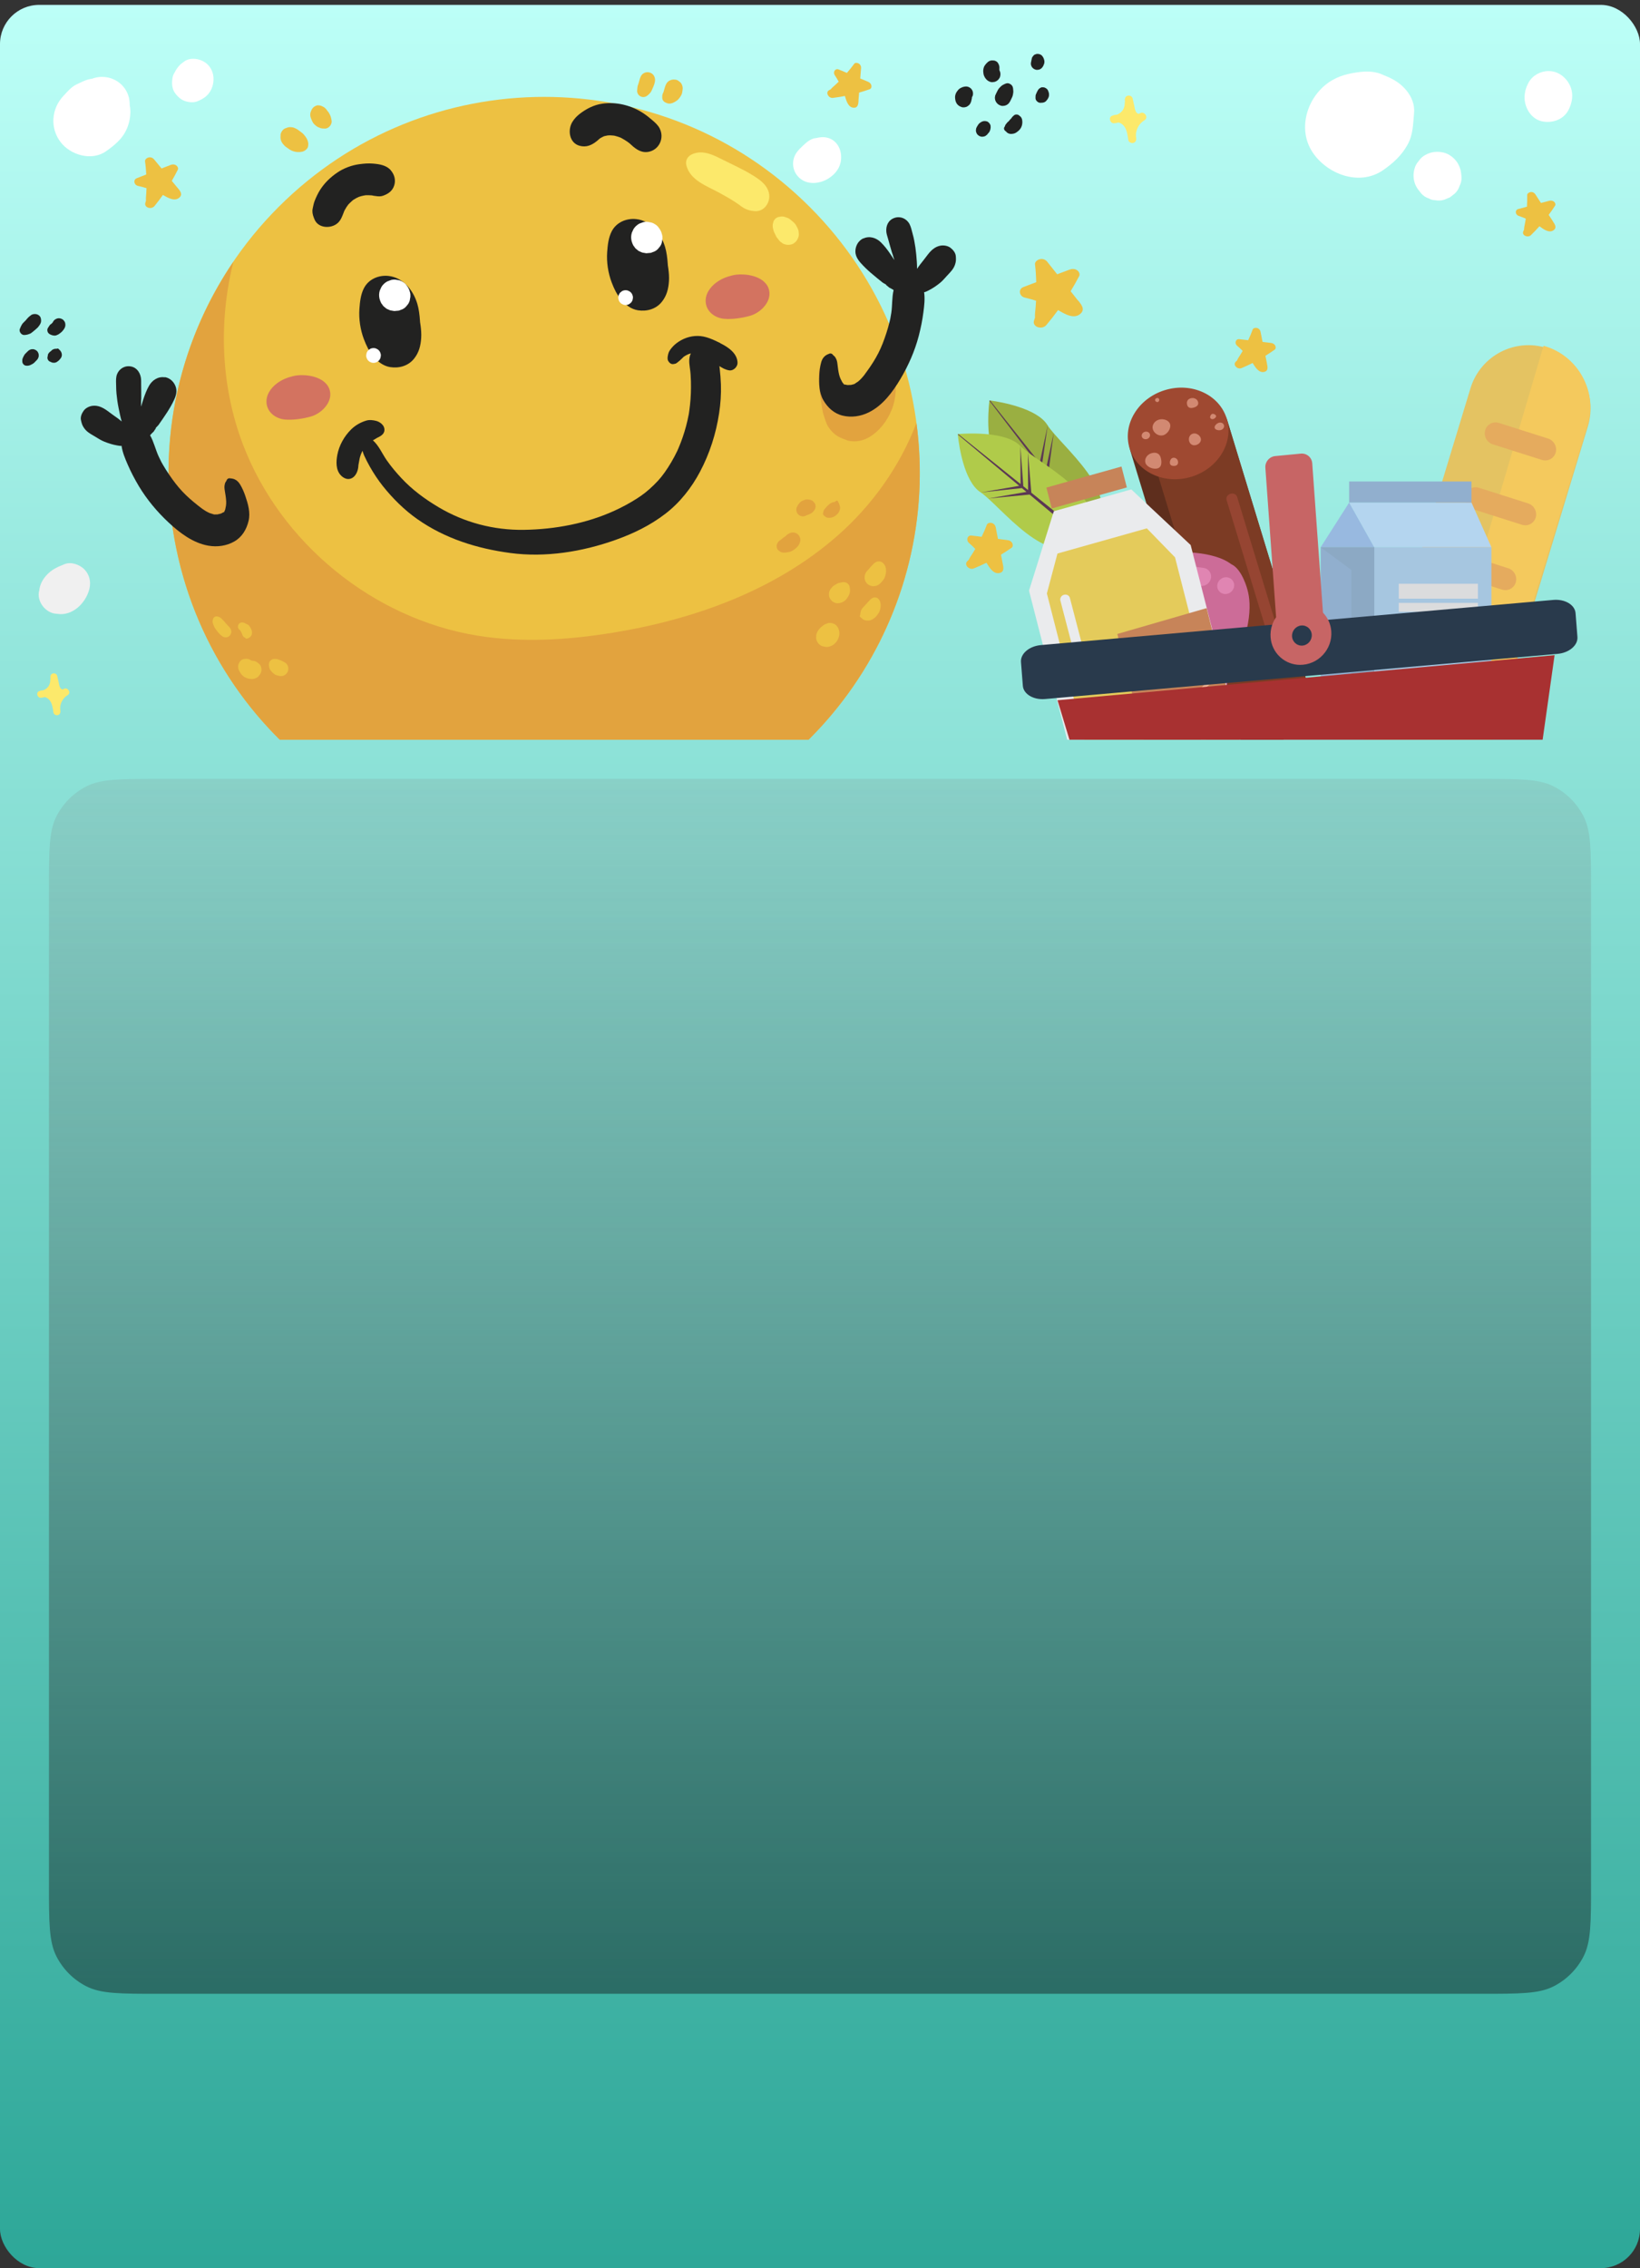 <svg width="335" height="463" viewBox="0 0 335 463" fill="none" xmlns="http://www.w3.org/2000/svg">
<rect x="0" y="0" width="335" height="463" fill="#333333" stroke="none"/>
<g clip-path="url(#clip0_3861_155296)">
<rect y="0.998" width="335" height="462" rx="8" fill="url(#paint0_linear_3861_155296)"/>
<path d="M10 181.398C10 173.557 10 169.637 11.526 166.642C12.868 164.008 15.01 161.866 17.644 160.524C20.639 158.998 24.559 158.998 32.4 158.998H302.6C310.441 158.998 314.361 158.998 317.356 160.524C319.99 161.866 322.132 164.008 323.474 166.642C325 169.637 325 173.557 325 181.398V384.598C325 392.439 325 396.359 323.474 399.354C322.132 401.988 319.99 404.13 317.356 405.472C314.361 406.998 310.441 406.998 302.6 406.998H32.4C24.559 406.998 20.639 406.998 17.644 405.472C15.01 404.13 12.868 401.988 11.526 399.354C10 396.359 10 392.439 10 384.598V181.398Z" fill="url(#paint1_linear_3861_155296)"/>
<g clip-path="url(#clip1_3861_155296)">
<path d="M165.406 150.748C195.368 120.787 195.368 72.21 165.406 42.248C135.445 12.287 86.868 12.287 56.906 42.248C26.945 72.21 26.945 120.787 56.906 150.748C86.868 180.709 135.445 180.71 165.406 150.748Z" fill="#EDC142"/>
<path d="M171.051 109.372C158.349 120.524 141.777 126.463 125.101 129.17C115.988 130.645 106.646 131.231 97.533 129.755C76.23 126.3 57.285 110.855 49.611 90.687C45.118 78.86 44.599 65.677 47.683 53.42C36.138 70.437 31.422 92.014 36.376 113.643C45.844 154.944 86.996 180.755 128.297 171.286C167.269 162.351 192.443 125.203 187.2 86.342C183.864 95.136 178.139 103.159 171.051 109.38V109.372Z" fill="#E2A33E"/>
<path d="M31.371 88.159C31.371 88.159 31.327 88.225 31.305 88.248C31.357 88.188 31.371 88.159 31.371 88.159Z" fill="#222221"/>
<path d="M33.654 77.023C32.282 76.801 31.058 77.624 30.421 78.788C30.198 79.189 29.983 79.626 29.813 80.049C29.42 81.013 29.101 82.021 28.804 83.014C28.804 82.948 28.804 82.888 28.804 82.822C28.804 82.562 28.804 82.303 28.827 82.043C28.775 82.888 28.849 81.05 28.849 81.457C28.849 80.938 28.841 80.427 28.849 79.908C28.849 79.455 28.849 79.01 28.834 78.558C28.819 78.054 28.864 77.513 28.767 77.023C28.523 75.778 27.685 74.814 26.35 74.762C25.082 74.717 24.022 75.607 23.777 76.845C23.651 77.483 23.718 78.195 23.725 78.84C23.725 79.359 23.755 79.863 23.799 80.375C23.888 81.339 24.022 82.288 24.215 83.237C24.4 84.171 24.593 85.12 24.86 86.04C24.296 85.543 23.666 85.113 23.065 84.69C22.672 84.409 22.287 84.112 21.894 83.83C21.012 83.2 20.047 82.71 18.935 82.837C18.268 82.911 17.519 83.259 17.111 83.815C16.726 84.334 16.392 85.068 16.533 85.736C16.659 86.336 16.778 86.803 17.134 87.315C17.363 87.656 17.645 87.953 17.971 88.205C18.409 88.546 18.913 88.82 19.388 89.102C20.011 89.48 20.641 89.895 21.323 90.162C22.161 90.496 22.991 90.763 23.881 90.919C24.185 90.971 24.519 91.045 24.83 91.015C25.023 92.35 25.549 93.596 26.098 94.863C26.758 96.383 27.537 97.859 28.389 99.283C30.035 102.011 32.104 104.48 34.432 106.653C36.701 108.774 39.437 110.85 42.566 111.391C44.368 111.702 46.274 111.443 47.861 110.531C49.447 109.626 50.359 108.077 50.775 106.334C51.182 104.644 50.671 102.871 50.122 101.27C49.84 100.439 49.477 99.587 49.01 98.838C48.75 98.43 48.431 98.081 47.987 97.874C47.846 97.807 47.697 97.748 47.534 97.718C47.46 97.703 46.986 97.614 47.141 97.674C46.733 97.525 46.355 97.74 46.252 98.156C46.311 98.074 46.296 98.096 46.207 98.222C46.051 98.415 45.955 98.638 45.91 98.882C45.799 99.327 45.844 99.713 45.918 100.158C46.036 100.884 46.163 101.589 46.2 102.323C46.214 102.642 46.2 102.931 46.155 103.25C46.14 103.368 45.955 104.176 46.029 103.947C46.014 104.006 45.866 104.347 45.784 104.525C45.71 104.569 45.644 104.621 45.569 104.666C46.14 104.236 45.347 104.762 45.132 104.836C45.021 104.873 44.546 104.97 44.427 105.007C44.175 105.007 43.856 105.007 43.923 105.037C43.79 105.014 43.656 104.992 43.523 104.97C43.723 104.992 42.959 104.792 42.818 104.733C42.551 104.614 42.292 104.473 42.032 104.332C41.958 104.273 41.447 103.954 41.365 103.895C41.098 103.702 40.831 103.502 40.572 103.294C37.865 101.166 36.434 99.661 34.499 96.814C34.054 96.161 33.639 95.494 33.239 94.804C33.142 94.634 33.046 94.463 32.949 94.285C32.934 94.248 32.92 94.226 32.897 94.181C32.734 93.848 32.571 93.521 32.415 93.188C31.778 91.816 31.422 90.185 30.658 88.857C30.71 88.791 30.755 88.731 30.814 88.672C30.933 88.553 31.363 88.101 31.37 88.123C31.474 87.983 31.563 87.834 31.659 87.693C31.741 87.575 31.815 87.463 31.896 87.345L31.733 87.456C31.919 87.189 32.223 86.974 32.423 86.685C33.55 85.068 34.729 83.422 35.559 81.628C35.982 80.716 36.242 79.767 35.826 78.773C35.441 77.846 34.662 77.142 33.654 76.979V77.023Z" fill="#222221"/>
<path d="M79.829 34.758C78.925 33.712 77.494 33.505 76.189 33.394C75.254 33.312 74.313 33.394 73.386 33.52C71.836 33.727 70.227 34.328 68.937 35.203C67.513 36.167 66.32 37.301 65.385 38.762C64.948 39.452 64.592 40.215 64.288 40.971C64.162 41.29 64.073 41.609 64.006 41.943C63.939 42.284 63.828 42.669 63.813 43.018C63.798 43.656 63.999 44.19 64.236 44.768C65 46.651 67.654 46.718 68.974 45.539C69.686 44.909 69.953 44.004 70.294 43.144C70.323 43.077 70.361 43.003 70.39 42.929C70.516 42.707 70.642 42.477 70.783 42.262C70.894 42.091 71.02 41.928 71.139 41.765C71.206 41.691 71.28 41.617 71.347 41.542C71.54 41.35 71.74 41.157 71.947 40.979C72.014 40.927 72.081 40.868 72.147 40.816C72.34 40.697 72.533 40.571 72.741 40.46C72.889 40.378 73.045 40.304 73.2 40.237C73.237 40.223 73.326 40.186 73.393 40.156C73.534 40.111 73.682 40.067 73.823 40.03C74.09 39.963 74.35 39.904 74.624 39.867C74.654 39.867 74.698 39.859 74.757 39.852C74.802 39.852 74.854 39.852 74.876 39.852C75.18 39.844 75.492 39.852 75.796 39.874C75.877 39.874 75.951 39.889 76.033 39.896C76.218 39.963 76.797 40.022 76.789 40.022C77.264 40.104 77.783 40.119 78.243 39.956C79.318 39.57 80.17 38.984 80.526 37.843C80.875 36.738 80.563 35.618 79.822 34.765L79.829 34.758Z" fill="#222221"/>
<path d="M134.765 26.239C134.409 25.542 133.846 25.045 133.267 24.548C132.667 24.037 132.051 23.532 131.391 23.102C128.907 21.493 125.949 20.744 123.013 21.167C121.315 21.412 119.78 22.198 118.43 23.236C117.807 23.718 117.251 24.303 116.858 24.986C115.931 26.617 116.302 29.175 118.378 29.753C119.765 30.139 120.87 29.642 121.945 28.775C122.13 28.626 122.301 28.456 122.486 28.3C122.494 28.3 122.508 28.285 122.516 28.278C122.605 28.218 122.701 28.152 122.723 28.144C122.916 28.033 123.116 27.944 123.309 27.84C123.383 27.818 123.45 27.796 123.524 27.774C123.724 27.722 123.932 27.685 124.132 27.648C124.273 27.648 124.451 27.625 124.57 27.625C124.859 27.625 125.141 27.67 125.43 27.685C125.474 27.692 125.511 27.7 125.556 27.714C125.838 27.781 126.119 27.863 126.394 27.959C126.527 28.003 126.661 28.063 126.794 28.107C127.246 28.359 127.699 28.604 128.121 28.901C128.299 29.027 128.47 29.168 128.648 29.301C128.759 29.405 128.87 29.501 128.974 29.598C130.02 30.569 131.191 31.34 132.711 30.94C134.75 30.398 135.707 28.085 134.75 26.224L134.765 26.239Z" fill="#222221"/>
<path d="M85.222 61.949C84.399 59.235 82.337 56.655 79.364 56.329C77.347 56.106 75.256 56.989 74.314 58.879C73.669 60.162 73.521 61.63 73.417 63.039C73.269 65.115 73.603 67.34 74.352 69.29C74.826 70.528 75.367 71.677 76.213 72.701C77.102 73.783 78.281 74.717 79.705 74.94C81.507 75.222 83.375 74.703 84.554 73.249C85.578 71.996 85.933 70.573 86.037 68.986C86.089 68.14 86.022 67.273 85.911 66.435C85.882 66.205 85.844 65.975 85.807 65.745C85.807 65.671 85.793 65.59 85.793 65.508C85.711 64.322 85.57 63.098 85.229 61.956L85.222 61.949Z" fill="#222221"/>
<path d="M135.831 50.349C135.008 47.635 132.947 45.055 129.973 44.728C127.957 44.506 125.866 45.388 124.924 47.279C124.279 48.562 124.13 50.03 124.027 51.439C123.878 53.515 124.212 55.739 124.961 57.69C125.435 58.928 125.977 60.077 126.822 61.1C127.712 62.183 128.891 63.117 130.314 63.34C132.116 63.621 133.985 63.102 135.164 61.649C136.187 60.396 136.543 58.972 136.647 57.386C136.699 56.54 136.632 55.673 136.521 54.835C136.491 54.605 136.454 54.375 136.417 54.145C136.417 54.071 136.402 53.99 136.402 53.908C136.32 52.722 136.18 51.498 135.838 50.356L135.831 50.349Z" fill="#222221"/>
<path d="M136.65 73.884C136.65 73.884 136.62 73.854 136.605 73.832C136.694 73.951 136.702 73.958 136.65 73.884Z" fill="#222221"/>
<path d="M147.149 70.044C145.696 69.332 144.131 68.569 142.478 68.576C140.928 68.576 139.467 69.103 138.229 70.029C137.695 70.43 137.221 70.927 136.85 71.475C136.605 71.839 136.494 72.18 136.42 72.61C136.383 72.817 136.346 73.003 136.368 73.218C136.368 73.381 136.412 73.537 136.494 73.685C136.568 73.789 136.613 73.848 136.642 73.893C136.872 74.219 137.228 74.389 137.628 74.308C137.747 74.286 137.94 74.241 137.977 74.234C138.185 74.16 138.325 74.026 138.496 73.893C138.696 73.737 138.889 73.581 139.067 73.403C139.245 73.218 139.43 73.04 139.623 72.869C139.66 72.832 139.69 72.81 139.705 72.795C139.727 72.78 139.757 72.766 139.794 72.743C139.883 72.691 139.964 72.632 140.053 72.58C140.246 72.469 140.453 72.373 140.661 72.284C140.72 72.261 140.906 72.202 140.928 72.195C140.995 72.18 141.062 72.165 141.121 72.143C141.054 72.269 141.002 72.395 140.958 72.528C140.617 73.618 140.876 74.656 141.002 75.754C141.002 75.791 141.024 76.006 141.039 76.132C141.047 76.258 141.062 76.458 141.069 76.495C141.099 76.962 141.121 77.43 141.136 77.889C141.173 79.498 141.121 81.107 140.943 82.701C140.906 83.065 140.861 83.421 140.809 83.784C140.78 83.992 140.75 84.192 140.72 84.399C140.72 84.422 140.706 84.503 140.691 84.577C140.542 85.378 140.357 86.172 140.149 86.965C139.734 88.515 139.215 90.042 138.578 91.518C138.563 91.547 138.466 91.777 138.414 91.888C138.377 91.97 138.318 92.089 138.325 92.089C138.14 92.467 137.955 92.845 137.755 93.216C137.354 93.972 136.924 94.706 136.457 95.425C135.449 96.975 134.752 97.843 133.521 99.044C132.334 100.2 131.289 101.016 130.095 101.772C128.642 102.699 127.114 103.522 125.542 104.241C119.877 106.837 113.389 108.068 107.013 108.157C100.858 108.245 94.852 106.674 89.558 103.522C86.793 101.876 84.197 99.971 82.002 97.613C80.935 96.471 79.912 95.262 79.014 93.979C78.058 92.608 77.413 90.991 76.167 89.879C76.278 89.827 76.382 89.768 76.493 89.709C76.701 89.59 76.886 89.442 77.101 89.345C77.902 88.967 78.681 88.5 78.503 87.447C78.377 86.706 77.576 86.12 76.879 85.927C76.219 85.749 75.44 85.66 74.781 85.868C73.639 86.216 72.586 86.817 71.733 87.654C70.309 89.056 69.271 90.91 68.9 92.875C68.648 94.239 68.582 95.915 69.597 97.005C70.198 97.65 71.073 98.043 71.918 97.583C72.682 97.168 73.075 96.204 73.179 95.388C73.194 95.255 73.201 95.099 73.216 94.951C73.216 94.951 73.216 94.951 73.216 94.943C73.275 94.676 73.327 94.402 73.364 94.128C73.394 93.927 73.55 93.275 73.364 94.031C73.424 93.809 73.461 93.579 73.52 93.356C73.579 93.149 73.646 92.949 73.713 92.749C73.787 92.548 74.143 91.933 73.757 92.585C73.861 92.4 73.965 92.215 74.061 92.029C74.135 92.333 74.232 92.645 74.38 92.971C74.729 93.735 75.114 94.491 75.529 95.225C76.323 96.626 77.22 97.983 78.221 99.244C80.208 101.735 82.596 104.101 85.206 105.939C90.878 109.936 97.425 111.975 104.254 112.887C111.425 113.844 118.936 112.635 125.72 110.218C129.391 108.913 132.809 107.259 135.908 104.879C138.874 102.603 141.232 99.607 142.982 96.315C144.969 92.563 146.244 88.574 146.89 84.377C147.186 82.427 147.327 80.455 147.26 78.482C147.223 77.385 147.127 76.28 147.008 75.19C146.993 75.034 146.964 74.886 146.949 74.731C147.579 75.146 148.232 75.502 148.988 75.606C149.811 75.724 150.664 74.879 150.656 74.078C150.634 72.128 148.728 70.838 147.134 70.067L147.149 70.044Z" fill="#222221"/>
<path d="M137.637 74.307C137.482 74.336 137.534 74.329 137.637 74.307V74.307Z" fill="#222221"/>
<path d="M156.095 57.53C154.516 56.077 151.572 55.765 149.681 56.195C148.45 56.477 147.36 56.907 146.337 57.656C145.01 58.627 143.942 60.148 144.172 61.868C144.424 63.729 146.122 64.908 147.894 65.078C149.548 65.234 151.713 64.908 153.292 64.441C155.264 63.862 157.57 61.719 157.126 59.354C156.985 58.613 156.614 58.012 156.095 57.538V57.53Z" fill="#D37360"/>
<path d="M66.384 78.091C64.805 76.638 61.861 76.326 59.97 76.756C58.739 77.038 57.649 77.468 56.626 78.217C55.299 79.189 54.231 80.709 54.461 82.429C54.713 84.29 56.411 85.469 58.183 85.639C59.837 85.795 62.002 85.469 63.581 85.002C65.553 84.423 67.86 82.281 67.415 79.915C67.274 79.174 66.903 78.573 66.384 78.099V78.091Z" fill="#D37360"/>
<path d="M135.208 47.824C135.208 47.824 135.194 47.787 135.186 47.764C135.186 47.757 135.186 47.742 135.186 47.735C135.134 47.46 135.03 47.223 134.897 46.993C134.823 46.86 134.749 46.726 134.645 46.608C134.43 46.252 134.141 45.97 133.777 45.762C133.429 45.525 133.051 45.392 132.635 45.355C132.22 45.243 131.805 45.251 131.382 45.355C131.115 45.451 130.849 45.555 130.589 45.651C130.1 45.918 129.707 46.289 129.41 46.756C129.299 47.001 129.18 47.245 129.069 47.49C128.898 48.039 128.876 48.587 129.002 49.144C129.002 49.158 129.002 49.173 129.01 49.188C129.084 49.47 129.195 49.752 129.321 50.019C129.388 50.145 129.469 50.256 129.566 50.36C129.699 50.604 129.885 50.804 130.122 50.953C130.315 51.153 130.537 51.294 130.804 51.383C130.93 51.442 131.056 51.502 131.182 51.553C131.219 51.568 131.953 51.694 131.998 51.694C131.998 51.694 132.005 51.694 132.013 51.694C132.027 51.694 132.035 51.694 132.05 51.694C132.109 51.694 132.828 51.627 132.888 51.62H132.902C132.902 51.62 132.91 51.62 132.917 51.62C132.917 51.62 132.925 51.62 132.932 51.62L133.696 51.331C133.696 51.331 133.718 51.324 133.725 51.316C134.089 51.138 134.378 50.886 134.608 50.56C134.882 50.278 135.068 49.944 135.179 49.559C135.223 49.299 135.268 49.047 135.312 48.788C135.312 48.714 135.312 48.639 135.312 48.565C135.334 48.358 135.312 48.15 135.223 47.816L135.208 47.824Z" fill="white"/>
<path d="M129.116 60.038C128.99 59.809 128.812 59.616 128.59 59.475C128.471 59.423 128.36 59.371 128.241 59.312C127.981 59.23 127.722 59.223 127.455 59.282C127.255 59.319 127.069 59.408 126.921 59.542C126.751 59.645 126.617 59.779 126.521 59.957C126.41 60.12 126.343 60.305 126.328 60.498C126.276 60.691 126.276 60.891 126.328 61.091L126.469 61.469C126.595 61.699 126.773 61.892 126.995 62.033C127.114 62.085 127.225 62.144 127.344 62.196C127.603 62.278 127.863 62.285 128.13 62.226C128.33 62.189 128.515 62.1 128.664 61.966C128.834 61.862 128.968 61.729 129.064 61.551C129.175 61.388 129.242 61.203 129.257 61.01C129.309 60.817 129.309 60.617 129.257 60.416L129.116 60.038Z" fill="white"/>
<path d="M83.724 59.621C83.724 59.621 83.709 59.584 83.702 59.561C83.702 59.554 83.702 59.539 83.702 59.532C83.65 59.257 83.546 59.02 83.413 58.79C83.338 58.657 83.264 58.523 83.16 58.405C82.945 58.049 82.656 57.767 82.293 57.559C81.945 57.322 81.566 57.188 81.151 57.151C80.736 57.04 80.321 57.048 79.898 57.151C79.631 57.248 79.364 57.352 79.105 57.448C78.615 57.715 78.222 58.086 77.926 58.553C77.814 58.797 77.696 59.042 77.585 59.287C77.414 59.836 77.392 60.384 77.518 60.94C77.518 60.955 77.518 60.97 77.525 60.985C77.599 61.267 77.711 61.548 77.837 61.815C77.903 61.941 77.985 62.053 78.081 62.157C78.215 62.401 78.4 62.601 78.638 62.75C78.83 62.95 79.053 63.091 79.32 63.18C79.446 63.239 79.572 63.298 79.698 63.35C79.735 63.365 80.469 63.491 80.513 63.491C80.513 63.491 80.521 63.491 80.528 63.491C80.543 63.491 80.55 63.491 80.565 63.491C80.625 63.491 81.344 63.424 81.403 63.417H81.418C81.418 63.417 81.425 63.417 81.433 63.417C81.433 63.417 81.44 63.417 81.448 63.417L82.211 63.128C82.211 63.128 82.234 63.12 82.241 63.113C82.604 62.935 82.894 62.683 83.124 62.357C83.398 62.075 83.583 61.741 83.694 61.356C83.739 61.096 83.783 60.844 83.828 60.584C83.828 60.51 83.828 60.436 83.828 60.362C83.85 60.154 83.828 59.947 83.739 59.613L83.724 59.621Z" fill="white"/>
<path d="M77.624 71.847C77.498 71.617 77.32 71.424 77.097 71.284C76.979 71.232 76.868 71.18 76.749 71.12C76.489 71.039 76.23 71.031 75.963 71.091C75.763 71.128 75.577 71.217 75.429 71.35C75.258 71.454 75.125 71.588 75.029 71.765C74.917 71.929 74.851 72.114 74.836 72.307C74.784 72.499 74.784 72.7 74.836 72.9L74.977 73.278C75.103 73.508 75.281 73.701 75.503 73.842C75.622 73.894 75.733 73.953 75.852 74.005C76.111 74.086 76.371 74.094 76.638 74.034C76.838 73.997 77.023 73.908 77.171 73.775C77.342 73.671 77.475 73.538 77.572 73.36C77.683 73.197 77.75 73.011 77.765 72.818C77.817 72.626 77.817 72.425 77.765 72.225L77.624 71.847Z" fill="white"/>
<path d="M182.576 76.658C182.197 75.642 181.434 75.086 180.462 74.671C179.469 74.24 178.201 74.685 177.444 75.36C176.043 76.621 176.466 78.163 176.332 79.765C176.325 79.861 176.31 79.957 176.303 80.054C176.251 80.246 176.221 80.454 176.169 80.632C176.058 81.018 175.791 81.463 175.724 81.856C175.695 81.907 175.672 81.959 175.643 82.011C175.517 82.241 175.391 82.464 175.242 82.679C175.138 82.842 174.938 83.034 174.834 83.212C174.82 83.227 174.812 83.235 174.797 83.249C174.76 83.287 174.412 83.598 174.264 83.731C174.182 83.783 174.1 83.828 174.019 83.88C173.922 83.939 173.841 84.006 173.752 84.065C173.67 84.087 173.567 84.117 173.455 84.162C173.448 84.154 173.433 84.139 173.426 84.132C173.285 83.984 173.159 83.828 173.018 83.672C172.929 83.576 172.825 83.465 172.736 83.353C172.684 83.235 172.566 82.99 172.536 82.931C172.306 82.449 172.054 81.967 171.809 81.492C171.349 80.595 171.031 79.424 170.756 78.311C170.608 77.725 170.489 77.125 170.386 76.532C170.274 75.887 170.237 75.145 169.852 74.589C169.34 73.847 168.243 73.662 167.709 74.515C167.079 75.523 167.249 76.999 167.308 78.141C167.368 79.357 167.486 80.565 167.687 81.767C167.865 82.827 167.939 83.895 168.309 84.91C168.309 84.896 168.524 85.652 168.502 85.481C168.502 85.489 168.502 85.496 168.502 85.504C168.613 85.859 168.747 86.208 168.888 86.549C169.103 87.076 169.466 87.558 169.844 87.98C170.215 88.395 170.675 88.781 171.149 89.07C171.468 89.255 171.824 89.419 172.165 89.552C172.254 89.589 172.343 89.619 172.439 89.648C172.484 89.663 172.514 89.671 172.543 89.678C172.573 89.693 172.603 89.708 172.632 89.723C174.093 90.397 176.028 90.101 177.415 89.315C179.624 88.054 181.211 85.956 182.153 83.628C182.62 82.471 182.872 81.196 182.961 79.957C183.006 79.32 182.968 78.697 182.917 78.059C182.872 77.54 182.753 77.14 182.568 76.65L182.576 76.658Z" fill="#E2A33E"/>
<path d="M181.668 58.747C181.668 58.747 181.727 58.799 181.757 58.814C181.69 58.769 181.668 58.747 181.668 58.747Z" fill="#222221"/>
<path d="M176.347 48.69C177.6 48.089 179.001 48.541 179.943 49.476C180.269 49.802 180.595 50.158 180.885 50.514C181.53 51.322 182.123 52.212 182.686 53.079C182.672 53.02 182.649 52.953 182.635 52.894C182.56 52.649 182.486 52.397 182.397 52.153C182.679 52.946 182.093 51.211 182.212 51.596C182.064 51.1 181.93 50.603 181.782 50.114C181.656 49.683 181.53 49.246 181.418 48.809C181.292 48.319 181.092 47.815 181.048 47.318C180.937 46.05 181.47 44.893 182.738 44.471C183.94 44.07 185.207 44.627 185.793 45.754C186.09 46.332 186.231 47.029 186.401 47.652C186.542 48.148 186.661 48.645 186.757 49.15C186.943 50.099 187.076 51.048 187.165 52.012C187.247 52.953 187.328 53.925 187.328 54.881C187.729 54.251 188.218 53.65 188.67 53.079C188.974 52.701 189.256 52.308 189.553 51.93C190.22 51.077 191.013 50.336 192.118 50.143C192.778 50.032 193.594 50.158 194.142 50.573C194.661 50.966 195.18 51.582 195.24 52.256C195.292 52.872 195.306 53.346 195.106 53.94C194.98 54.333 194.795 54.696 194.55 55.029C194.224 55.474 193.816 55.882 193.445 56.29C192.949 56.831 192.467 57.41 191.888 57.855C191.176 58.411 190.457 58.9 189.649 59.3C189.367 59.441 189.071 59.604 188.767 59.656C188.959 60.991 188.804 62.333 188.626 63.705C188.418 65.351 188.084 66.982 187.669 68.584C186.861 71.668 185.556 74.619 183.932 77.356C182.345 80.025 180.306 82.783 177.452 84.184C175.813 84.993 173.907 85.275 172.128 84.844C170.348 84.414 169.036 83.183 168.153 81.634C167.293 80.121 167.278 78.275 167.36 76.584C167.397 75.702 167.508 74.783 167.746 73.937C167.879 73.478 168.094 73.047 168.457 72.729C168.576 72.625 168.702 72.521 168.843 72.447C168.91 72.41 169.34 72.195 169.206 72.299C169.555 72.039 169.977 72.135 170.192 72.506C170.111 72.439 170.133 72.462 170.252 72.558C170.452 72.699 170.608 72.884 170.719 73.107C170.949 73.507 171.016 73.885 171.067 74.33C171.156 75.057 171.231 75.776 171.408 76.488C171.483 76.799 171.579 77.074 171.713 77.363C171.764 77.474 172.165 78.201 172.031 78.001C172.061 78.052 172.306 78.334 172.424 78.49C172.506 78.52 172.587 78.542 172.669 78.564C172.002 78.312 172.914 78.594 173.136 78.601C173.255 78.601 173.737 78.564 173.855 78.572C174.1 78.505 174.404 78.416 174.345 78.46C174.463 78.401 174.589 78.349 174.708 78.282C174.523 78.356 175.205 77.956 175.316 77.86C175.539 77.674 175.746 77.467 175.954 77.252C176.006 77.177 176.413 76.725 176.473 76.651C176.68 76.392 176.873 76.125 177.066 75.85C179.068 73.047 180.017 71.209 181.077 67.931C181.322 67.182 181.537 66.419 181.723 65.647C181.767 65.455 181.811 65.262 181.856 65.069C181.863 65.032 181.871 65.002 181.878 64.951C181.945 64.587 182.012 64.224 182.064 63.861C182.293 62.363 182.175 60.702 182.538 59.212C182.471 59.167 182.405 59.115 182.338 59.078C182.19 58.996 181.656 58.685 181.648 58.707C181.515 58.603 181.381 58.485 181.248 58.374C181.137 58.285 181.033 58.196 180.922 58.107C180.981 58.129 181.048 58.151 181.107 58.173C180.848 57.966 180.499 57.847 180.232 57.632C178.697 56.394 177.103 55.148 175.798 53.658C175.138 52.901 174.627 52.064 174.745 50.996C174.856 50.002 175.405 49.105 176.332 48.66L176.347 48.69Z" fill="#222221"/>
<path d="M47.126 128.392C47.007 128.229 46.911 128.058 46.763 127.917C46.681 127.836 46.599 127.754 46.518 127.672C46.362 127.509 46.214 127.346 46.073 127.176C45.932 127.005 45.799 126.827 45.643 126.671C45.487 126.508 45.324 126.353 45.154 126.197C45.013 126.063 44.82 125.952 44.612 125.9C44.383 125.796 44.116 125.774 43.886 125.908C43.648 126.049 43.485 126.301 43.471 126.568C43.419 126.746 43.404 126.938 43.448 127.101C43.53 127.398 43.634 127.687 43.767 127.962C43.908 128.258 44.108 128.51 44.308 128.77C44.649 129.2 45.013 129.645 45.48 129.934C45.903 130.193 46.533 130.164 46.889 129.793C47.03 129.652 47.133 129.482 47.2 129.296C47.289 129.052 47.267 128.614 47.111 128.399L47.126 128.392Z" fill="#EDC142"/>
<path d="M49.53 129.698C49.53 129.698 49.508 129.639 49.5 129.609C49.478 129.55 49.456 129.498 49.434 129.438C49.463 129.527 49.5 129.609 49.53 129.698Z" fill="#EDC142"/>
<path d="M51.261 128.332C51.216 128.221 51.157 128.117 51.09 128.021C51.008 127.902 50.934 127.783 50.838 127.68C50.705 127.531 50.541 127.442 50.371 127.398C50.171 127.264 49.941 127.153 49.711 127.086C49.296 126.975 48.866 127.153 48.688 127.546C48.51 127.932 48.643 128.391 49.007 128.621C49.014 128.621 49.021 128.636 49.029 128.636C49.051 128.658 49.066 128.681 49.088 128.703C49.103 128.762 49.133 128.821 49.162 128.873C49.162 128.881 49.177 128.888 49.184 128.903C49.273 129.029 49.348 129.17 49.407 129.318C49.437 129.415 49.474 129.504 49.511 129.6C49.563 129.733 49.614 129.859 49.726 129.963C49.83 130.067 49.948 130.141 50.082 130.193C50.089 130.201 50.104 130.215 50.111 130.223C50.111 130.223 50.111 130.223 50.111 130.23C50.178 130.379 50.356 130.393 50.482 130.341C50.482 130.341 50.489 130.341 50.497 130.341C50.623 130.327 50.742 130.267 50.845 130.186C51.253 130.008 51.49 129.6 51.476 129.148C51.476 129.007 51.468 128.866 51.424 128.732C51.379 128.592 51.327 128.458 51.268 128.325L51.261 128.332Z" fill="#EDC142"/>
<path d="M52.946 135.528C52.857 135.446 52.754 135.364 52.657 135.29C52.346 135.023 51.931 134.883 51.53 134.875C51.493 134.86 51.463 134.853 51.426 134.845C51.367 134.823 51.308 134.801 51.248 134.786C51.219 134.764 51.189 134.742 51.152 134.719C50.818 134.497 50.396 134.438 50.003 134.504C49.817 134.519 49.632 134.564 49.461 134.653C49.246 134.771 49.068 134.934 48.935 135.142C48.868 135.253 48.816 135.364 48.779 135.483C48.764 135.528 48.735 135.565 48.72 135.609C48.646 135.817 48.631 136.032 48.668 136.247C48.668 136.469 48.727 136.677 48.839 136.877C48.846 136.899 48.861 136.922 48.868 136.944C48.898 137.011 48.928 137.07 48.965 137.137C49.105 137.389 49.276 137.633 49.484 137.841C49.543 137.908 49.617 137.967 49.691 138.019C49.758 138.078 49.832 138.138 49.906 138.19C50.062 138.279 50.233 138.345 50.396 138.419C50.455 138.449 50.514 138.471 50.581 138.486C50.84 138.553 51.122 138.612 51.389 138.605C51.649 138.627 51.893 138.583 52.123 138.471C52.361 138.405 52.576 138.279 52.754 138.101C52.857 137.974 52.954 137.856 53.057 137.73C53.057 137.73 53.057 137.715 53.065 137.708C53.087 137.67 53.124 137.648 53.147 137.611C53.228 137.478 53.287 137.344 53.332 137.196C53.502 136.655 53.384 135.935 52.954 135.535L52.946 135.528Z" fill="#EDC142"/>
<path d="M58.712 135.78C58.586 135.542 58.408 135.357 58.178 135.216C58.104 135.179 58.023 135.142 57.949 135.098C57.763 134.994 57.585 134.875 57.385 134.816C57.237 134.771 57.088 134.719 56.947 134.66C56.896 134.638 56.844 134.616 56.799 134.593L56.436 134.527C56.436 134.527 56.377 134.527 56.354 134.527C55.976 134.452 55.576 134.541 55.287 134.808C54.968 135.105 54.871 135.52 54.946 135.943C54.953 135.987 54.968 136.032 54.975 136.076C54.99 136.262 55.035 136.447 55.123 136.618C55.198 136.721 55.272 136.825 55.346 136.929C55.376 136.973 55.413 137.018 55.45 137.055C55.524 137.137 55.598 137.218 55.68 137.3C55.717 137.337 55.754 137.366 55.798 137.404C56.08 137.641 56.147 137.715 56.503 137.841C56.525 137.848 56.555 137.856 56.577 137.863C56.688 137.9 56.807 137.93 56.925 137.945C57.118 138.012 57.318 138.034 57.519 137.997C57.726 137.997 57.919 137.945 58.104 137.834C58.208 137.759 58.319 137.678 58.423 137.604C58.571 137.47 58.683 137.315 58.749 137.129C58.824 137.018 58.861 136.892 58.868 136.758C58.92 136.558 58.92 136.358 58.868 136.158C58.824 136.032 58.772 135.906 58.727 135.772L58.712 135.78Z" fill="#EDC142"/>
<path d="M163.439 109.834C163.336 109.515 163.195 109.256 162.928 109.033C162.676 108.826 162.394 108.714 162.06 108.692C161.779 108.67 161.46 108.751 161.208 108.885C161.178 108.9 161.148 108.929 161.119 108.944C160.948 109.026 160.778 109.137 160.652 109.256C160.6 109.308 160.548 109.359 160.496 109.411C160.429 109.471 160.362 109.523 160.296 109.574C160.118 109.686 159.932 109.804 159.784 109.945C159.71 110.019 159.621 110.086 159.539 110.153C159.502 110.175 159.465 110.205 159.421 110.227C159.146 110.39 158.968 110.598 158.813 110.865C158.679 111.095 158.627 111.332 158.65 111.599C158.672 111.836 158.761 112.14 158.954 112.296C159.183 112.489 159.354 112.637 159.643 112.741C159.836 112.815 160.058 112.807 160.266 112.8C160.607 112.778 160.956 112.748 161.289 112.666C161.756 112.548 162.149 112.244 162.52 111.947C162.883 111.658 163.224 111.28 163.351 110.828C163.484 110.509 163.551 110.168 163.439 109.834Z" fill="#E2A33E"/>
<path d="M166.475 102.796C166.445 102.744 166.408 102.707 166.371 102.662C166.245 102.492 166.126 102.336 165.926 102.21C165.793 102.128 165.674 102.076 165.533 102.039C165.422 102.01 165.303 101.995 165.185 101.973C164.933 101.928 164.68 101.928 164.436 102.01C164.25 102.076 164.058 102.143 163.88 102.225C163.531 102.38 163.301 102.677 163.079 102.974C162.997 103.085 162.923 103.204 162.864 103.33C162.812 103.433 162.767 103.537 162.716 103.648C162.656 103.826 162.641 103.997 162.671 104.175C162.701 104.464 162.805 104.775 163.02 104.983C163.19 105.146 163.383 105.272 163.605 105.346C163.917 105.458 164.376 105.413 164.658 105.243C164.71 105.213 164.762 105.191 164.814 105.168C164.829 105.168 164.851 105.161 164.866 105.154C165.103 105.094 165.274 104.99 165.481 104.894C165.867 104.716 166.215 104.405 166.416 104.019C166.497 103.9 166.542 103.767 166.564 103.634C166.608 103.567 166.623 103.493 166.601 103.411C166.601 103.478 166.601 103.426 166.586 103.255C166.586 103.085 166.542 102.929 166.453 102.781L166.475 102.796Z" fill="#E2A33E"/>
<path d="M171.495 103.151C171.487 103.099 171.472 103.055 171.458 103.003C171.443 102.951 171.428 102.899 171.413 102.855C171.361 102.707 171.309 102.618 171.22 102.529C171.213 102.484 171.198 102.44 171.191 102.395C171.131 102.173 170.842 102.128 170.716 102.314C170.701 102.336 170.686 102.351 170.672 102.373C170.597 102.388 170.523 102.417 170.449 102.454C170.42 102.469 170.39 102.484 170.36 102.499C170.308 102.499 170.256 102.499 170.197 102.506C170.034 102.543 169.967 102.588 169.849 102.647C169.797 102.677 169.745 102.699 169.685 102.729C169.448 102.847 169.3 103.025 169.115 103.188C168.825 103.433 168.61 103.722 168.373 104.012C168.432 103.937 168.492 103.863 168.551 103.796C168.41 103.96 168.284 104.1 168.217 104.316C168.195 104.375 168.195 104.442 168.188 104.508C168.025 104.82 168.136 105.198 168.462 105.361C168.662 105.569 168.937 105.695 169.226 105.702C169.307 105.702 169.381 105.702 169.463 105.695C169.611 105.68 169.752 105.68 169.893 105.643C170.027 105.606 170.153 105.546 170.279 105.494C170.464 105.42 170.597 105.339 170.761 105.198C170.961 105.027 171.198 104.805 171.332 104.582C171.569 104.182 171.702 103.581 171.502 103.144L171.495 103.151Z" fill="#E2A33E"/>
<path d="M157.075 39.398C156.63 37.581 155.051 36.566 153.546 35.654C152.471 35.001 151.351 34.423 150.217 33.867C149.03 33.281 147.837 32.695 146.643 32.117C145.011 31.316 143.299 30.723 141.519 31.42C140.548 31.798 139.932 32.666 140.199 33.741C140.963 36.81 144.381 37.96 146.88 39.324C147.948 39.902 149.015 40.503 150.039 41.163C150.513 41.467 150.98 41.793 151.433 42.134C152.278 42.757 153.197 43.046 154.235 43.106C156.193 43.224 157.491 41.148 157.061 39.398H157.075Z" fill="#FCE96B"/>
<path d="M163.153 47.444C163.138 47.325 163.123 47.177 163.101 47.051C163.056 46.851 162.923 46.606 162.834 46.42C162.678 46.087 162.508 45.783 162.241 45.508C162.115 45.382 161.981 45.264 161.84 45.145C161.774 45.093 161.714 45.041 161.648 44.989C161.484 44.863 161.314 44.693 161.136 44.596C160.921 44.47 160.698 44.404 160.461 44.359C160.498 44.359 160.543 44.367 160.58 44.374C160.498 44.359 160.424 44.322 160.343 44.292C159.987 44.174 159.586 44.159 159.223 44.263C159.156 44.27 159.089 44.27 159.023 44.292C158.756 44.367 158.526 44.5 158.333 44.693C158.088 44.938 157.955 45.242 157.91 45.568C157.799 45.931 157.822 46.324 157.918 46.695C157.933 46.739 157.94 46.784 157.948 46.821C157.992 47.058 158.059 47.273 158.192 47.533C158.222 47.592 158.252 47.644 158.281 47.703C158.341 47.815 158.392 47.926 158.444 48.037C158.467 48.089 158.489 48.141 158.518 48.193C158.63 48.445 158.711 48.519 158.949 48.801C158.949 48.801 158.949 48.808 158.956 48.816C159.082 48.993 159.201 49.171 159.371 49.305C159.764 49.609 159.898 49.765 160.387 49.898C160.609 49.957 160.802 49.98 160.995 49.98C161.025 49.98 161.054 49.98 161.077 49.98C161.418 49.965 161.811 49.898 162.1 49.705C162.382 49.52 162.663 49.275 162.826 48.971C162.834 48.956 162.841 48.934 162.849 48.919C162.96 48.741 163.042 48.556 163.101 48.363C163.205 48.007 163.19 47.777 163.145 47.444H163.153Z" fill="#FCE96B"/>
<path d="M62.109 27.511C61.76 27.11 61.301 26.836 60.878 26.51C61.019 26.621 61.167 26.732 61.308 26.843C61.034 26.628 60.782 26.413 60.47 26.265C60.3 26.184 60.099 26.08 59.922 26.028C59.751 25.983 59.499 25.961 59.321 25.954C59.024 25.939 58.75 26.006 58.49 26.124C58.224 26.198 57.971 26.324 57.794 26.525C57.519 26.829 57.267 27.259 57.312 27.681C57.252 28.156 57.334 28.653 57.578 29.068C57.697 29.276 57.942 29.565 58.135 29.758C58.312 29.943 58.624 30.136 58.861 30.306C58.965 30.38 59.076 30.454 59.18 30.529C59.64 30.84 60.277 31.025 60.834 31.04C61.412 31.055 61.983 31.003 62.428 30.618C62.576 30.506 62.702 30.38 62.798 30.225C62.91 30.032 62.954 29.832 62.962 29.631C63.065 28.86 62.591 28.074 62.102 27.511H62.109Z" fill="#EDC142"/>
<path d="M67.719 24.414C67.696 24.362 67.682 24.31 67.667 24.266C67.607 23.917 67.481 23.569 67.326 23.295C67.303 23.25 67.274 23.206 67.251 23.154C67.192 23.028 67.148 22.968 67.044 22.835C66.999 22.776 66.948 22.716 66.896 22.657C66.866 22.62 66.844 22.583 66.814 22.546C66.577 22.175 66.236 21.849 65.813 21.7C65.724 21.648 65.628 21.604 65.509 21.574C65.383 21.537 65.242 21.515 65.109 21.515C64.856 21.463 64.59 21.537 64.375 21.686C64.389 21.671 64.404 21.663 64.427 21.648C64.123 21.775 63.885 22.012 63.715 22.294C63.655 22.39 63.611 22.501 63.566 22.612C63.514 22.724 63.47 22.835 63.44 22.939C63.344 23.243 63.359 23.643 63.455 23.954C63.477 24.029 63.507 24.095 63.529 24.162C63.692 24.577 63.87 25.059 64.204 25.378C64.263 25.438 64.33 25.489 64.389 25.541C64.53 25.652 64.708 25.823 64.834 25.882C64.99 25.964 65.168 26.023 65.324 26.09C65.39 26.112 65.457 26.142 65.524 26.164C65.665 26.209 65.895 26.238 66.043 26.238C66.065 26.238 66.087 26.231 66.102 26.231C66.176 26.231 66.251 26.238 66.317 26.246C66.762 26.268 67.177 26.023 67.437 25.682C67.696 25.349 67.845 24.852 67.689 24.436L67.719 24.414Z" fill="#EDC142"/>
<path d="M133.05 14.945C132.798 14.819 132.554 14.738 132.272 14.738C131.738 14.738 131.204 15.027 130.945 15.502C130.678 15.976 130.596 16.517 130.433 17.029C130.351 17.281 130.248 17.518 130.211 17.785C130.174 18.037 130.174 18.29 130.144 18.549C130.122 18.749 130.218 19.024 130.314 19.194C130.455 19.431 130.67 19.609 130.922 19.713C131.412 19.921 131.923 19.795 132.316 19.446C132.517 19.276 132.702 19.105 132.865 18.898C133.028 18.683 133.132 18.438 133.243 18.186C133.503 17.593 133.814 16.947 133.807 16.28C133.799 15.761 133.525 15.197 133.043 14.953L133.05 14.945Z" fill="#EDC142"/>
<path d="M138.876 16.734C138.757 16.645 138.638 16.556 138.52 16.459C138.32 16.333 138.105 16.267 137.875 16.252C137.482 16.2 137.118 16.267 136.762 16.459C136.273 16.719 135.991 17.201 135.85 17.72C135.821 17.839 135.776 17.95 135.732 18.061L135.776 17.965C135.739 18.061 135.702 18.165 135.68 18.276C135.658 18.358 135.635 18.439 135.613 18.521C135.584 18.625 135.546 18.728 135.517 18.832C135.517 18.832 135.517 18.832 135.517 18.84C135.346 19.136 135.25 19.462 135.28 19.789C135.257 20.026 135.294 20.285 135.42 20.478C135.584 20.73 135.799 20.879 136.08 20.99C136.088 20.99 136.103 20.99 136.11 20.997C136.688 21.301 137.348 21.101 137.882 20.782C138.156 20.619 138.438 20.426 138.638 20.182C138.95 19.796 139.239 19.418 139.343 18.921C139.395 18.669 139.424 18.41 139.447 18.157C139.491 17.661 139.276 17.053 138.883 16.726L138.876 16.734Z" fill="#EDC142"/>
<path d="M180.759 115.416C180.655 115.253 180.529 115.104 180.403 114.956C180.322 114.889 180.24 114.83 180.151 114.763C180.01 114.674 179.855 114.622 179.692 114.615C179.439 114.578 179.121 114.608 178.906 114.763C178.861 114.793 178.817 114.823 178.765 114.852C178.742 114.867 178.713 114.882 178.683 114.897C178.438 115.045 178.283 115.253 178.112 115.475L178.349 115.164C178.231 115.319 178.09 115.46 177.957 115.609C177.897 115.683 177.83 115.757 177.756 115.824C177.66 115.92 177.571 116.031 177.489 116.142C177.415 116.231 177.341 116.328 177.252 116.409C176.993 116.661 176.778 116.965 176.681 117.314C176.637 117.455 176.607 117.714 176.614 117.863C176.614 117.892 176.614 117.915 176.614 117.944C176.629 118.322 176.74 118.663 176.978 118.967C177.208 119.264 177.489 119.457 177.853 119.568C177.882 119.575 177.919 119.59 177.949 119.598C178.32 119.694 178.394 119.672 178.713 119.627C178.883 119.627 179.039 119.583 179.18 119.501C179.336 119.457 179.477 119.375 179.588 119.264C179.743 119.145 179.884 119.027 180.018 118.878C180.196 118.686 180.359 118.463 180.515 118.256C180.67 118.041 180.759 117.781 180.841 117.529C180.952 117.18 181.011 116.81 180.989 116.439C180.967 116.09 180.937 115.712 180.744 115.416H180.759Z" fill="#EDC142"/>
<path d="M179.415 122.252C179.415 122.252 179.4 122.23 179.393 122.223C179.267 122.067 179.03 121.985 178.844 121.963C178.651 121.933 178.429 121.963 178.251 122.067C178.095 122.126 177.954 122.215 177.836 122.334C177.791 122.378 177.754 122.43 177.71 122.475C177.673 122.519 177.628 122.556 177.584 122.601C177.45 122.727 177.346 122.868 177.228 123.016L177.45 122.727C177.369 122.823 177.287 122.92 177.205 123.009C177.028 123.186 176.887 123.379 176.731 123.579C176.812 123.476 176.894 123.364 176.976 123.261C176.798 123.483 176.583 123.676 176.397 123.891C176.353 123.943 176.308 123.987 176.264 124.032C176.056 124.262 175.915 124.506 175.826 124.81C175.767 125.018 175.723 125.218 175.73 125.426C175.73 125.455 175.722 125.478 175.715 125.5C175.7 125.537 175.678 125.581 175.671 125.604C175.611 125.715 175.619 125.863 175.715 125.952C175.782 126.012 175.849 126.063 175.923 126.115C175.96 126.152 176.012 126.197 176.056 126.227C176.227 126.405 176.449 126.538 176.686 126.612C176.827 126.657 177.02 126.664 177.183 126.679C177.569 126.716 177.94 126.59 178.273 126.397C178.763 126.101 179.081 125.715 179.408 125.255C179.645 124.922 179.771 124.521 179.845 124.121C179.949 123.535 179.912 122.675 179.415 122.26V122.252Z" fill="#EDC142"/>
<path d="M173.636 120.524C173.636 120.465 173.636 120.413 173.629 120.354C173.599 119.924 173.555 119.457 173.191 119.167L173.228 119.219C173.11 119.078 172.984 118.967 172.784 118.908C172.784 118.908 172.769 118.908 172.761 118.908C172.502 118.811 172.22 118.811 171.946 118.871C171.894 118.878 171.849 118.893 171.797 118.908C171.694 118.93 171.597 118.945 171.493 118.96C171.538 118.96 171.582 118.945 171.627 118.945C171.375 118.982 171.167 119.034 170.937 119.175C170.87 119.212 170.811 119.256 170.744 119.293C170.492 119.449 170.24 119.553 170.033 119.79C169.981 119.85 169.929 119.909 169.884 119.968C169.654 120.228 169.469 120.48 169.388 120.828C169.284 121.303 169.299 121.822 169.573 122.237C169.595 122.274 169.825 122.571 169.862 122.608C170.025 122.786 170.225 122.912 170.448 122.986C170.663 123.097 170.9 123.157 171.152 123.142C171.545 123.142 171.886 123.016 172.227 122.838C172.428 122.734 172.62 122.608 172.776 122.437C172.924 122.274 173.05 122.089 173.169 121.911C173.295 121.725 173.384 121.548 173.473 121.34C173.577 121.095 173.621 120.902 173.621 120.621C173.621 120.591 173.621 120.554 173.621 120.524H173.636Z" fill="#EDC142"/>
<path d="M171.145 128.07C171.048 127.951 170.959 127.825 170.863 127.699C170.7 127.521 170.507 127.395 170.277 127.321C170.136 127.24 169.98 127.195 169.817 127.195C169.573 127.143 169.335 127.151 169.091 127.225C168.994 127.247 168.905 127.284 168.824 127.321C168.46 127.44 168.297 127.551 168.03 127.773C167.763 127.959 167.689 128.033 167.504 128.218C167.081 128.648 166.696 129.316 166.725 129.939C166.725 129.983 166.711 130.028 166.703 130.079C166.703 130.435 166.792 130.762 166.97 131.066C167.141 131.362 167.378 131.592 167.674 131.77C167.882 131.896 168.112 131.955 168.349 131.992C168.416 132.007 168.475 132.022 168.542 132.03C168.868 132.074 169.061 132.111 169.424 131.985C169.654 131.903 169.899 131.822 170.092 131.703C170.292 131.585 170.485 131.422 170.648 131.244C170.67 131.221 170.692 131.199 170.715 131.169C171.085 130.739 171.085 130.695 171.293 130.161C171.404 129.879 171.471 129.59 171.463 129.279C171.463 128.915 171.33 128.359 171.13 128.048L171.145 128.07Z" fill="#EDC142"/>
<path d="M261.107 150.337L265.85 154.097L258.497 156.343L260.128 150.928L261.107 150.337Z" fill="#5E2E1D"/>
<path d="M259.987 151.87C254.502 153.544 248.861 150.938 247.367 146.049L230.931 92.145C229.966 88.986 230.969 85.657 233.281 83.251C234.543 81.913 236.198 80.872 238.151 80.272C243.636 78.598 249.277 81.203 250.771 86.093L267.207 139.997C268.517 144.295 266.181 148.929 261.86 151.113C261.269 151.402 260.649 151.662 259.982 151.865L259.987 151.87Z" fill="#5E2E1D"/>
<path d="M261.864 151.119C257.022 151.695 252.388 148.953 250.994 144.381L233.588 87.304C233.172 85.951 233.077 84.57 233.281 83.251C234.543 81.913 236.198 80.873 238.151 80.272C243.636 78.599 249.277 81.204 250.771 86.093L267.207 139.997C268.517 144.295 266.181 148.929 261.859 151.114L261.864 151.119Z" fill="#7C3B24"/>
<path d="M250.577 85.455C249.087 80.57 243.438 77.964 237.959 79.635C232.48 81.306 229.246 86.621 230.736 91.506C232.226 96.392 237.875 98.998 243.354 97.327C248.833 95.656 252.067 90.341 250.577 85.455Z" fill="#9F4931"/>
<path d="M243.182 81.311C243.848 81.108 244.534 81.425 244.718 82.016C244.903 82.607 244.539 82.99 243.872 83.193C243.205 83.396 242.695 83.283 242.51 82.692C242.326 82.101 242.515 81.514 243.182 81.311Z" fill="#D28972"/>
<path d="M239.534 93.476C239.993 93.339 240.465 93.632 240.588 94.038C240.711 94.445 240.636 94.908 240.182 95.05C239.728 95.192 239.122 95.098 239 94.691C238.877 94.284 239.075 93.613 239.534 93.476Z" fill="#D28972"/>
<path d="M236.26 81.259C236.492 81.188 236.724 81.297 236.785 81.501C236.847 81.704 236.733 81.997 236.506 82.063C236.279 82.129 236.019 81.954 235.958 81.751C235.896 81.548 236.033 81.326 236.26 81.259Z" fill="#D28972"/>
<path d="M234.887 88.632C234.763 88.226 234.293 88.009 233.837 88.148C233.382 88.287 233.113 88.729 233.237 89.135C233.361 89.542 233.83 89.758 234.286 89.62C234.742 89.481 235.011 89.038 234.887 88.632Z" fill="#D28972"/>
<path d="M243.641 88.526C244.327 88.313 245.088 88.829 245.272 89.439C245.457 90.049 245.026 90.63 244.346 90.838C243.665 91.046 243.102 90.701 242.913 90.086C242.728 89.477 242.96 88.734 243.641 88.526Z" fill="#D28972"/>
<path d="M248.963 86.303C249.417 86.161 249.89 86.378 250.013 86.785C250.136 87.192 249.866 87.631 249.413 87.773C248.959 87.915 248.245 87.768 248.122 87.362C247.999 86.955 248.505 86.44 248.963 86.303Z" fill="#D28972"/>
<path d="M247.628 84.492C247.903 84.406 248.328 84.643 248.404 84.889C248.48 85.135 248.111 85.466 247.832 85.546C247.553 85.626 247.274 85.499 247.198 85.253C247.123 85.007 247.349 84.572 247.619 84.492L247.628 84.492Z" fill="#D28972"/>
<path d="M236.7 85.669C237.613 85.39 238.762 85.763 239.008 86.576C239.253 87.39 238.544 88.562 237.632 88.841C236.719 89.12 235.74 88.463 235.494 87.65C235.248 86.837 235.788 85.948 236.7 85.669Z" fill="#D28972"/>
<path d="M235.185 92.521C236.097 92.242 236.83 92.54 237.076 93.353C237.322 94.166 237.388 95.329 236.476 95.608C235.563 95.887 234.23 95.311 233.979 94.502C233.729 93.693 234.272 92.8 235.185 92.521Z" fill="#D28972"/>
<path d="M261.916 131.655L252.701 101.426C252.54 100.896 251.93 100.617 251.334 100.797C250.738 100.977 250.389 101.554 250.554 102.079L259.77 132.307C259.931 132.837 260.54 133.116 261.136 132.936C261.732 132.757 262.082 132.18 261.916 131.655Z" fill="#964532"/>
<path d="M263.094 134.972C262.909 134.364 262.206 134.04 261.524 134.248C260.843 134.456 260.44 135.117 260.625 135.725C260.811 136.332 261.514 136.656 262.195 136.448C262.877 136.24 263.28 135.579 263.094 134.972Z" fill="#964532"/>
<path d="M316.035 71.069C309.439 68.925 302.386 72.624 300.364 79.278L276.83 156.732C274.806 163.391 278.551 170.593 285.142 172.735C291.738 174.88 298.791 171.181 300.813 164.527L324.347 87.073C326.371 80.414 322.626 73.212 316.035 71.069Z" fill="#E4C362"/>
<path d="M324.298 86.804L300.426 164.493C298.431 170.976 291.623 174.668 285.087 172.899L315.299 70.589C315.48 70.639 315.671 70.698 315.863 70.757C322.554 72.914 326.354 80.138 324.296 86.809L324.298 86.804Z" fill="#F4C95D"/>
<path d="M316.208 89.516L306.196 86.337C304.986 85.952 303.723 86.617 303.377 87.823C303.03 89.028 303.731 90.317 304.941 90.701L314.953 93.88C316.163 94.264 317.426 93.6 317.773 92.394C318.119 91.188 317.418 89.9 316.208 89.516Z" fill="#E5AB5E"/>
<path d="M312.134 102.754L302.122 99.575C300.912 99.191 299.649 99.855 299.302 101.061C298.956 102.267 299.657 103.555 300.867 103.939L310.879 107.118C312.089 107.503 313.352 106.838 313.698 105.632C314.045 104.427 313.344 103.138 312.134 102.754Z" fill="#E5AB5E"/>
<path d="M308.064 115.989L298.051 112.81C296.841 112.426 295.579 113.091 295.232 114.296C294.885 115.502 295.587 116.79 296.796 117.174L306.809 120.354C308.019 120.738 309.281 120.073 309.628 118.868C309.975 117.662 309.273 116.374 308.064 115.989Z" fill="#E5AB5E"/>
<path d="M303.989 129.232L293.977 126.052C292.767 125.668 291.504 126.333 291.158 127.539C290.811 128.744 291.512 130.032 292.722 130.417L302.735 133.596C303.944 133.98 305.207 133.315 305.554 132.11C305.9 130.904 305.199 129.616 303.989 129.232Z" fill="#E5AB5E"/>
<path d="M299.915 142.467L289.903 139.288C288.693 138.904 287.43 139.568 287.084 140.774C286.737 141.98 287.438 143.268 288.648 143.652L298.66 146.831C299.87 147.215 301.133 146.551 301.48 145.345C301.826 144.139 301.125 142.851 299.915 142.467Z" fill="#E5AB5E"/>
<path d="M275.595 102.583L280.724 111.71H269.773L275.595 102.583Z" fill="#98B9E0"/>
<path d="M280.724 111.711H269.773V150.631H280.724V111.711Z" fill="#91AFCE"/>
<path d="M275.59 102.583H300.577L304.651 111.71H280.718L275.59 102.583Z" fill="#B4D5EF"/>
<path d="M304.651 111.711H280.723V150.631H304.651V111.711Z" fill="#A6C6E0"/>
<path d="M300.582 98.282H275.59V102.584H300.582V98.282Z" fill="#91AFCE"/>
<path d="M301.891 119.166H285.727V122.205H301.891V119.166Z" fill="#DBDCDD"/>
<path d="M301.891 123.069H285.727V124.874H301.891V123.069Z" fill="#DBDCDD"/>
<path d="M297.24 147.482H288.137V148.499H297.24V147.482Z" fill="#DBDCDD"/>
<path d="M269.773 111.711L276.037 116.346V150.631H280.724V111.711H269.773Z" fill="#8CA9C4"/>
<path d="M222.966 107.301L222.971 107.31L221.743 108.263L221.737 108.255C214.31 113.712 207.262 97.744 204.072 94.471C201.248 91.576 201.866 83.982 202.071 82.098C202.09 81.985 202.092 81.896 202.104 81.832L202.209 81.751C202.273 81.759 202.363 81.777 202.478 81.784C204.352 82.049 211.861 83.325 213.968 86.785C216.354 90.686 230.095 101.447 222.973 107.302L222.966 107.301Z" fill="#9AAF41"/>
<path d="M213.601 96.043L212.819 95.064L214.023 86.781L212.372 94.497L202.221 81.729L202.115 81.811L212.024 94.805L204.149 94.492L212.461 95.377L213.2 96.34L205.367 96.031L213.71 97.017L227.679 115.325L228.455 114.722L214.13 96.707L215.241 88.371L213.601 96.043Z" fill="#5B3854"/>
<path d="M221.626 108.925L221.632 108.934L220.633 110.108L220.627 110.099C214.485 116.93 204.132 102.988 200.292 100.495C196.892 98.287 195.876 90.823 195.678 88.966C195.67 88.852 195.656 88.768 195.652 88.701L195.738 88.601C195.806 88.595 195.896 88.593 196.012 88.58C197.912 88.443 205.578 88.102 208.383 91.003C211.562 94.269 227.389 101.784 221.634 108.926L221.626 108.925Z" fill="#B0CB4A"/>
<path d="M210.005 100.039L209.03 99.258L208.431 91.009L208.467 98.806L195.737 88.6L195.655 88.697L208.191 99.173L200.376 100.522L208.74 99.634L209.673 100.411L201.902 101.756L210.322 100.957L227.986 115.715L228.618 114.972L210.668 100.576L209.973 92.289L210.005 100.039Z" fill="#5B3854"/>
<path d="M251.526 115.18L251.537 115.198C247.782 112.279 239.87 112.587 236.98 112.813C236.914 112.669 236.832 112.529 236.722 112.407L235.932 111.5C235.254 110.719 234.041 110.659 233.225 111.364L224.208 119.154C223.391 119.859 223.28 121.064 223.958 121.845L224.748 122.752C224.748 122.752 224.78 122.782 224.798 122.801C224.324 124.722 222.383 133.419 224.824 137.994C224.824 137.994 226.493 141.52 230.06 142.337C233.094 143.514 238.815 144.116 249.005 140.541L249.899 140.222L249.936 140.26L249.971 140.194L250.044 140.166L250.016 140.122L250.454 139.289C255.7 129.275 255.683 123.456 254.82 120.397C254.82 120.397 253.774 116.218 251.53 115.177L251.526 115.18Z" fill="#CC6C98"/>
<path d="M245.856 115.926L238.484 114.911C237.465 114.771 236.488 115.481 236.301 116.497C236.114 117.514 236.786 118.45 237.806 118.59L245.177 119.605C246.196 119.744 247.173 119.035 247.361 118.018C247.548 117.002 246.875 116.066 245.856 115.926Z" fill="#E085B2"/>
<path d="M251.278 120.968C252.094 120.438 252.351 119.371 251.852 118.586C251.353 117.801 250.286 117.594 249.47 118.125C248.654 118.655 248.397 119.721 248.896 120.507C249.395 121.292 250.462 121.498 251.278 120.968Z" fill="#E085B2"/>
<path d="M253.088 145.303L252.412 144.777C252.768 144.34 252.889 143.751 252.722 143.274C252.533 142.742 252.024 142.385 251.251 142.25C250.662 142.147 250.213 141.852 249.953 141.404C249.423 140.482 249.875 139.201 249.892 139.146L250.717 139.404C250.626 139.671 250.442 140.47 250.718 140.953C250.853 141.186 251.089 141.329 251.434 141.389C252.508 141.575 253.254 142.13 253.542 142.951C253.813 143.713 253.636 144.615 253.078 145.297L253.088 145.303Z" fill="#CC6C98"/>
<path d="M239.21 107.51L231.086 99.901L215.264 104.361L210.195 120.566L219.823 158.189L220.245 158.07L226.311 169.85L231.644 180.205L233.485 183.791L258.652 176.696C259.326 176.506 259.737 175.827 259.571 175.178L243.214 111.258L239.215 107.509L239.21 107.51Z" fill="#EAEBED"/>
<path d="M240.02 113.772L255.34 173.582L231.672 180.248L226.33 169.886L213.844 121.143L216.007 112.994L234.259 107.854L240.02 113.772Z" fill="#E4CB5B"/>
<path d="M229.082 95.235L213.746 99.531L214.844 103.795L230.18 99.5L229.082 95.235Z" fill="#C78459"/>
<path d="M217.335 121.411C216.797 121.56 216.471 122.091 216.603 122.599L219.742 134.628C219.875 135.137 220.416 135.428 220.954 135.279C221.491 135.13 221.818 134.599 221.685 134.091L218.546 122.062C218.413 121.553 217.873 121.262 217.335 121.411Z" fill="#EAEBED"/>
<path d="M221.968 138.914C222.56 138.746 222.922 138.144 222.776 137.57C222.63 136.995 222.031 136.666 221.439 136.834C220.847 137.002 220.486 137.604 220.632 138.178C220.778 138.752 221.376 139.082 221.968 138.914Z" fill="#EAEBED"/>
<path d="M246.476 124.135L228.234 129.415L236.983 164.518L255.224 159.238L246.476 124.135Z" fill="#C78459"/>
<path d="M247.234 129.893L235.914 133.061L236.288 134.512L247.608 131.344L247.234 129.893Z" fill="#EFB595"/>
<path d="M247.786 132.025L236.484 135.156L236.732 136.107L248.034 132.976L247.786 132.025Z" fill="#EFB595"/>
<path d="M246.386 140.329C247.313 139.425 248.479 138.734 249.808 138.35L249.644 137.691C248.326 138.073 247.162 138.725 246.2 139.579C245.057 140.594 244.188 141.872 243.713 143.264C243.232 144.658 243.135 146.174 243.505 147.658C243.813 148.894 244.418 149.973 245.225 150.842C245.336 150.962 245.448 151.087 245.568 151.198C246.658 152.224 248.058 152.916 249.591 153.189C250.821 153.408 252.132 153.349 253.45 152.968L253.286 152.309C251.957 152.694 250.632 152.719 249.405 152.444C248.282 152.188 247.247 151.684 246.391 150.966C246.259 150.857 246.127 150.743 246.004 150.622C245.14 149.78 244.504 148.715 244.192 147.464C243.855 146.112 243.945 144.728 244.392 143.458C244.792 142.295 245.474 141.223 246.389 140.339L246.386 140.329Z" fill="#EFB595"/>
<path d="M317.552 133.74L317.502 134.096L312.727 167.86C312.148 171.948 308.672 175.151 304.39 175.539L235.341 181.795C231.059 182.183 227.145 179.65 225.954 175.722L222.763 165.208L221.84 162.153L219.163 153.325L216.119 143.283L216.016 142.94L317.548 133.741L317.552 133.74Z" fill="#A83131"/>
<path d="M321.837 125.164L322.218 130.017C322.351 131.718 320.534 133.266 318.159 133.475L213.482 142.695C211.107 142.904 209.069 141.695 208.935 139.994L208.554 135.141C208.421 133.441 210.242 131.892 212.618 131.683L317.294 122.463C319.67 122.254 321.703 123.463 321.837 125.164Z" fill="#293A4C"/>
<path d="M270.243 125.069L268.048 94.571C267.961 93.369 266.915 92.484 265.714 92.599L260.493 93.1C259.292 93.216 258.387 94.284 258.474 95.49L260.669 125.988C259.743 127.322 259.309 129.007 259.626 130.752C260.136 133.583 262.602 135.678 265.481 135.72C269.25 135.774 272.204 132.547 271.94 128.881C271.832 127.38 271.203 126.055 270.243 125.069Z" fill="#C76565"/>
<path d="M266.083 131.783C267.194 131.675 268.029 130.669 267.949 129.537C267.869 128.405 266.903 127.576 265.792 127.684C264.682 127.792 263.846 128.798 263.926 129.93C264.007 131.062 264.972 131.891 266.083 131.783Z" fill="#293A4C"/>
<path d="M36.239 38.314C35.86 37.847 35.472 37.389 35.093 36.921C35.534 36.163 35.94 35.405 36.328 34.629C36.477 34.329 36.248 33.923 35.966 33.738C35.622 33.526 35.225 33.517 34.837 33.676C34.229 33.914 33.612 34.152 33.003 34.391C32.492 33.764 31.972 33.147 31.46 32.521C31.213 32.221 30.79 32.045 30.349 32.142C29.97 32.23 29.573 32.583 29.626 32.936C29.758 33.826 29.829 34.717 29.873 35.616C29.229 35.872 28.585 36.119 27.951 36.374C27.131 36.701 27.378 37.777 28.198 37.953C28.788 38.076 29.361 38.235 29.926 38.411C29.917 38.773 29.899 39.135 29.873 39.505C29.838 39.999 29.776 40.484 29.82 40.96C29.776 41.11 29.732 41.26 29.688 41.41C29.406 42.371 30.905 42.847 31.557 42.062C32.166 41.321 32.73 40.563 33.277 39.796C34.335 40.404 35.754 41.233 36.707 40.272C37.368 39.602 36.742 38.905 36.257 38.323L36.239 38.314Z" fill="#EDC142"/>
<path d="M204.81 114.998C204.701 114.406 204.581 113.818 204.472 113.226C205.222 112.772 205.942 112.3 206.654 111.805C206.929 111.614 206.922 111.148 206.763 110.85C206.563 110.5 206.219 110.302 205.802 110.255C205.154 110.173 204.498 110.086 203.85 110.003C203.701 109.209 203.541 108.418 203.392 107.623C203.319 107.242 203.032 106.884 202.598 106.758C202.223 106.653 201.706 106.773 201.583 107.108C201.273 107.953 200.908 108.768 200.515 109.579C199.828 109.495 199.145 109.403 198.465 109.323C197.589 109.217 197.29 110.279 197.925 110.827C198.385 111.218 198.812 111.632 199.222 112.058C199.041 112.371 198.853 112.68 198.652 112.992C198.384 113.408 198.098 113.805 197.908 114.244C197.798 114.354 197.687 114.464 197.577 114.575C196.868 115.283 197.956 116.42 198.905 116.043C199.794 115.685 200.652 115.29 201.5 114.878C202.137 115.92 202.986 117.327 204.282 116.94C205.184 116.669 204.968 115.758 204.821 115.014L204.81 114.998Z" fill="#EDC142"/>
<path d="M12.998 140.632C12.954 140.658 12.91 140.694 12.866 140.729C12.866 140.729 12.831 140.746 12.813 140.746C12.743 140.738 12.646 140.711 12.566 140.667C12.399 140.57 12.275 140.376 12.196 140.165C12.081 139.865 12.037 139.547 11.975 139.239C11.887 138.815 11.773 138.401 11.693 137.978C11.614 137.599 11.164 137.369 10.803 137.475C10.388 137.59 10.238 137.978 10.3 138.366C10.3 138.419 10.318 138.471 10.318 138.524C10.291 138.586 10.274 138.657 10.274 138.736C10.274 139.309 10.141 139.838 9.753 140.279C9.506 140.561 9.189 140.773 8.845 140.896C8.545 140.914 8.245 140.976 7.954 141.108C7.284 141.399 7.646 142.466 8.316 142.44C8.589 142.431 8.863 142.378 9.127 142.298C9.55 142.369 9.965 142.695 10.185 143.004C10.688 143.7 10.794 144.635 10.917 145.464C10.988 145.852 11.455 146.072 11.817 145.975C12.231 145.861 12.39 145.473 12.328 145.076C12.108 143.868 12.725 142.572 13.765 141.937C13.765 141.937 13.765 141.937 13.765 141.928C13.818 141.893 13.871 141.866 13.924 141.822C14.577 141.267 13.73 140.191 13.016 140.641L12.998 140.632Z" fill="#FCE96B"/>
<path d="M8.34 64.963C8.208 64.451 7.723 64.134 7.22 64.107C7.176 64.107 7.132 64.107 7.088 64.107C6.859 64.107 6.586 64.169 6.392 64.293C6.286 64.363 6.18 64.451 6.083 64.531C5.977 64.619 5.863 64.707 5.766 64.804C5.572 64.998 5.404 65.227 5.219 65.43C4.972 65.695 4.663 65.933 4.478 66.241C4.302 66.532 4.17 66.841 4.046 67.158C3.931 67.441 4.046 67.784 4.222 68.005C4.39 68.225 4.69 68.419 4.981 68.384C5.184 68.366 5.386 68.358 5.58 68.305C5.713 68.269 5.836 68.225 5.96 68.181C6.083 68.137 6.224 68.084 6.33 68.014C6.436 67.943 6.533 67.855 6.638 67.776C6.691 67.732 6.744 67.688 6.806 67.643C6.921 67.555 7.035 67.458 7.141 67.361C7.353 67.176 7.564 67 7.758 66.797C7.926 66.621 8.058 66.391 8.19 66.188C8.429 65.809 8.446 65.386 8.332 64.963H8.34Z" fill="#222221"/>
<path d="M13.321 65.95C13.277 65.774 13.198 65.624 13.083 65.492C12.986 65.342 12.863 65.227 12.704 65.148C12.395 64.98 12.016 64.901 11.672 65.015C11.355 65.121 11.02 65.324 10.87 65.633C10.826 65.721 10.773 65.791 10.729 65.871C10.667 65.941 10.605 66.003 10.535 66.065C10.526 66.065 10.508 66.082 10.499 66.091C10.447 66.118 10.402 66.153 10.358 66.197C10.261 66.259 10.182 66.329 10.129 66.426C10.059 66.514 10.032 66.55 9.988 66.638C9.935 66.735 9.882 66.823 9.812 66.911C9.759 66.991 9.724 67.07 9.697 67.158C9.662 67.281 9.653 67.405 9.679 67.52C9.715 67.802 9.865 68.031 10.111 68.19C10.297 68.304 10.499 68.393 10.711 68.445C10.79 68.463 10.87 68.472 10.958 68.49C11.126 68.525 11.302 68.516 11.47 68.463C11.575 68.419 11.672 68.375 11.778 68.331C11.796 68.322 11.813 68.313 11.84 68.304C11.919 68.269 11.99 68.225 12.06 68.172C12.281 68.022 12.501 67.855 12.686 67.661C12.871 67.458 13.057 67.237 13.18 66.999C13.348 66.682 13.409 66.312 13.312 65.968L13.321 65.95Z" fill="#222221"/>
<path d="M7.901 72.369C7.901 72.254 7.874 72.148 7.812 72.052C7.759 71.893 7.671 71.76 7.548 71.646C7.389 71.496 7.195 71.39 6.992 71.32C6.825 71.267 6.657 71.258 6.49 71.293C6.322 71.293 6.163 71.355 6.022 71.443C5.802 71.549 5.608 71.778 5.432 71.946C5.246 72.122 5.061 72.29 4.938 72.519C4.867 72.651 4.797 72.783 4.726 72.924C4.629 73.127 4.567 73.295 4.559 73.524C4.559 73.55 4.559 73.577 4.559 73.603C4.559 73.665 4.559 73.727 4.559 73.789C4.559 74.247 4.955 74.662 5.423 74.653C5.476 74.653 5.537 74.653 5.59 74.653C5.617 74.653 5.652 74.653 5.678 74.653C5.899 74.635 6.075 74.591 6.278 74.485C6.41 74.415 6.543 74.344 6.675 74.274C6.904 74.15 7.072 73.965 7.248 73.78C7.416 73.603 7.645 73.401 7.751 73.189C7.795 73.092 7.839 72.986 7.874 72.889C7.927 72.722 7.936 72.554 7.901 72.386V72.369Z" fill="#222221"/>
<path d="M12.574 72.052C12.521 71.875 12.424 71.717 12.309 71.576C12.283 71.531 12.256 71.505 12.221 71.47C12.177 71.426 12.133 71.39 12.08 71.355C12.044 71.311 12.018 71.276 11.983 71.24C11.868 71.126 11.718 71.126 11.586 71.196C11.189 71.152 10.775 71.276 10.501 71.576C10.466 71.611 10.422 71.646 10.387 71.681C10.378 71.681 10.36 71.699 10.351 71.708C10.166 71.822 10.016 71.981 9.902 72.157C9.778 72.352 9.778 72.44 9.752 72.642C9.752 72.651 9.752 72.66 9.752 72.669C9.752 72.695 9.743 72.713 9.725 72.74C9.725 72.722 9.734 72.713 9.743 72.695C9.743 72.722 9.743 72.748 9.734 72.775C9.725 72.81 9.699 72.845 9.699 72.889C9.673 73.013 9.681 73.127 9.717 73.251C9.787 73.471 9.919 73.674 10.131 73.789C10.184 73.815 10.246 73.833 10.307 73.859C10.307 73.859 10.316 73.859 10.325 73.859C10.422 73.921 10.528 73.974 10.643 74.009C10.704 74.018 10.766 74.027 10.828 74.036C10.995 74.071 11.163 74.062 11.33 74.009C11.568 73.948 11.718 73.815 11.903 73.674C11.974 73.621 12.044 73.559 12.106 73.489C12.239 73.348 12.353 73.198 12.459 73.048C12.574 72.88 12.644 72.607 12.635 72.413C12.635 72.325 12.609 72.157 12.582 72.069L12.574 72.052Z" fill="#222221"/>
<path d="M26.566 21.881C26.549 21.793 26.531 21.634 26.496 21.458C26.496 21.405 26.496 21.326 26.496 21.211C26.399 17.119 22.396 14.712 18.78 16.079C18.745 16.079 18.71 16.088 18.683 16.097C18.727 16.079 18.763 16.061 18.798 16.044C18.71 16.07 18.586 16.105 18.436 16.123C18.516 16.114 18.595 16.105 18.683 16.088C18.419 16.132 18.154 16.185 17.898 16.255C17.44 16.379 16.285 16.899 15.641 17.225C14.486 17.799 13.789 18.698 12.952 19.58C10.483 22.199 10.174 26.149 12.387 29.024C14.415 31.651 18.718 32.947 21.664 30.875C23.815 29.359 25.526 27.877 26.284 25.232C26.602 24.13 26.707 23.01 26.575 21.89L26.566 21.881Z" fill="white"/>
<path d="M26.551 21.75C26.551 21.75 26.551 21.829 26.56 21.873C26.577 21.979 26.577 21.979 26.551 21.75Z" fill="#F0F0F0"/>
<path d="M18.781 16.034C18.958 15.981 18.984 15.946 18.781 16.034V16.034Z" fill="#F0F0F0"/>
<path d="M43.439 14.898C43.104 13.707 42.275 12.817 41.155 12.341C40.106 11.9 38.616 11.803 37.646 12.543C37.267 12.834 36.879 13.081 36.57 13.443C36.226 13.848 35.917 14.272 35.706 14.748L35.662 14.801C35.371 15.259 35.212 15.762 35.186 16.3C35.071 17.155 35.186 18.116 35.662 18.866C36.041 19.448 36.526 19.933 37.108 20.312C37.884 20.815 39.33 21.061 40.212 20.718C41.358 20.268 42.346 19.686 42.981 18.575C43.615 17.464 43.792 16.132 43.448 14.889L43.439 14.898Z" fill="white"/>
<path d="M17.215 116.206C16.272 115.254 14.544 114.628 13.221 115.148C12.789 115.316 12.366 115.492 11.942 115.677C11.484 115.889 11.554 115.862 12.163 115.598C11.193 116.003 10.505 116.418 9.755 117.15C8.794 118.102 8.151 119.248 8.018 120.518C7.383 122.758 9.367 125.262 11.651 125.297C14.711 125.835 17.533 123.181 18.265 120.192C18.617 118.755 18.265 117.255 17.207 116.197L17.215 116.206Z" fill="#F0F0F0"/>
<path d="M175.36 20.493C175.4 19.963 175.44 19.433 175.49 18.903C176.23 18.693 176.96 18.463 177.68 18.203C177.96 18.103 178.07 17.713 177.99 17.423C177.9 17.073 177.65 16.833 177.32 16.693C176.79 16.473 176.25 16.243 175.72 16.023C175.78 15.313 175.83 14.603 175.89 13.893C175.92 13.543 175.76 13.183 175.42 12.973C175.12 12.793 174.66 12.773 174.48 13.033C174.02 13.673 173.52 14.283 173 14.883C172.44 14.653 171.88 14.413 171.32 14.183C170.6 13.893 170.1 14.723 170.51 15.333C170.8 15.773 171.07 16.223 171.32 16.673C171.09 16.893 170.86 17.113 170.62 17.333C170.3 17.623 169.96 17.893 169.7 18.223C169.58 18.293 169.46 18.363 169.34 18.423C168.57 18.853 169.23 20.083 170.12 19.983C170.96 19.883 171.78 19.753 172.59 19.593C172.89 20.623 173.28 22.013 174.47 21.993C175.3 21.973 175.32 21.153 175.38 20.493H175.36Z" fill="#EDC142"/>
<path d="M220.209 61.364C219.701 60.729 219.193 60.095 218.696 59.45C219.316 58.431 219.903 57.399 220.449 56.345C220.662 55.936 220.379 55.384 219.985 55.145C219.518 54.85 218.983 54.847 218.463 55.041C217.632 55.357 216.779 55.673 215.948 55.99C215.275 55.133 214.59 54.287 213.916 53.431C213.585 53.008 213.027 52.776 212.422 52.902C211.894 53.019 211.351 53.485 211.419 53.966C211.566 55.169 211.636 56.38 211.673 57.602C210.797 57.939 209.911 58.265 209.036 58.602C207.917 59.042 208.216 60.5 209.319 60.746C210.107 60.93 210.883 61.146 211.637 61.383C211.606 61.873 211.575 62.362 211.532 62.863C211.472 63.526 211.369 64.188 211.419 64.833C211.356 65.038 211.293 65.244 211.219 65.438C210.795 66.735 212.828 67.409 213.733 66.353C214.582 65.35 215.376 64.335 216.127 63.297C217.543 64.129 219.438 65.268 220.767 63.983C221.687 63.08 220.853 62.143 220.232 61.342L220.209 61.364Z" fill="#EDC142"/>
<path d="M317.218 45.185C316.928 44.745 316.638 44.295 316.348 43.855C316.808 43.235 317.248 42.615 317.658 41.975C317.818 41.725 317.658 41.345 317.428 41.165C317.148 40.945 316.798 40.905 316.448 40.995C315.888 41.145 315.328 41.285 314.768 41.435C314.378 40.835 313.998 40.245 313.608 39.645C313.418 39.355 313.068 39.155 312.668 39.205C312.328 39.245 311.948 39.515 311.958 39.825C311.978 40.615 311.958 41.405 311.908 42.195C311.318 42.355 310.738 42.505 310.148 42.665C309.398 42.865 309.508 43.835 310.208 44.065C310.708 44.235 311.198 44.425 311.668 44.635C311.618 44.955 311.568 45.265 311.508 45.585C311.428 46.005 311.318 46.435 311.318 46.855C311.268 46.985 311.208 47.105 311.158 47.235C310.808 48.045 312.078 48.615 312.728 47.995C313.338 47.405 313.908 46.805 314.458 46.185C315.318 46.815 316.478 47.685 317.408 46.945C318.058 46.425 317.578 45.755 317.208 45.195L317.218 45.185Z" fill="#EDC142"/>
<path d="M258.8 74.186C258.692 73.67 258.588 73.145 258.481 72.629C259.137 72.222 259.774 71.808 260.391 71.364C260.632 71.19 260.623 70.778 260.476 70.526C260.296 70.218 259.986 70.052 259.627 70.007C259.051 69.94 258.479 69.864 257.903 69.797C257.762 69.096 257.626 68.407 257.484 67.706C257.414 67.366 257.163 67.051 256.772 66.951C256.442 66.862 255.989 66.974 255.884 67.265C255.612 68.007 255.302 68.734 254.965 69.45C254.357 69.382 253.763 69.308 253.155 69.239C252.384 69.149 252.129 70.091 252.695 70.563C253.097 70.905 253.483 71.262 253.843 71.63C253.678 71.909 253.518 72.179 253.344 72.455C253.115 72.816 252.854 73.175 252.699 73.565C252.605 73.668 252.505 73.757 252.411 73.86C251.787 74.484 252.758 75.481 253.59 75.144C254.375 74.821 255.126 74.473 255.865 74.099C256.433 75.002 257.191 76.238 258.328 75.892C259.124 75.648 258.924 74.849 258.787 74.192L258.8 74.186Z" fill="#EDC142"/>
<path d="M232.843 23.115C232.793 23.145 232.743 23.185 232.693 23.225C232.693 23.225 232.653 23.245 232.633 23.245C232.553 23.235 232.443 23.205 232.353 23.155C232.163 23.045 232.023 22.825 231.933 22.585C231.803 22.245 231.753 21.885 231.683 21.535C231.583 21.055 231.453 20.585 231.363 20.105C231.273 19.675 230.763 19.415 230.353 19.535C229.883 19.665 229.713 20.105 229.783 20.545C229.783 20.605 229.803 20.665 229.803 20.725C229.773 20.795 229.753 20.875 229.753 20.965C229.753 21.615 229.603 22.215 229.163 22.715C228.883 23.035 228.523 23.275 228.133 23.415C227.793 23.435 227.453 23.505 227.123 23.655C226.363 23.985 226.773 25.195 227.533 25.165C227.843 25.155 228.153 25.095 228.453 25.005C228.933 25.085 229.403 25.455 229.653 25.805C230.223 26.595 230.343 27.655 230.483 28.595C230.563 29.035 231.093 29.285 231.503 29.175C231.973 29.045 232.153 28.605 232.083 28.155C231.833 26.785 232.533 25.315 233.713 24.595C233.713 24.595 233.713 24.595 233.713 24.585C233.773 24.545 233.833 24.515 233.893 24.465C234.633 23.835 233.673 22.615 232.863 23.125L232.843 23.115Z" fill="#FCE96B"/>
<path d="M204.146 14.344C204.146 14.344 204.146 14.254 204.146 14.204C204.146 14.114 204.146 14.024 204.146 13.934C204.156 13.814 204.156 13.704 204.136 13.584C204.116 13.404 204.046 13.224 203.966 13.064C203.876 12.834 203.666 12.604 203.476 12.504C203.386 12.464 203.286 12.424 203.196 12.384C203.086 12.354 202.966 12.344 202.856 12.344C202.686 12.324 202.506 12.334 202.336 12.374C202.086 12.444 201.876 12.564 201.696 12.744C201.496 12.914 201.336 13.124 201.176 13.334C200.926 13.674 200.856 14.104 200.836 14.514C200.836 14.644 200.856 14.774 200.876 14.904C200.896 15.034 200.906 15.164 200.946 15.294C201.066 15.674 201.286 16.024 201.566 16.294C201.856 16.574 202.306 16.794 202.726 16.774L203.166 16.714C203.376 16.664 203.566 16.564 203.726 16.424C203.846 16.354 203.946 16.254 204.016 16.134C204.156 15.974 204.256 15.794 204.306 15.574C204.406 15.154 204.366 14.714 204.146 14.334V14.344Z" fill="#222221"/>
<path d="M206.969 18.233C206.969 18.233 206.959 18.163 206.949 18.133C206.939 18.053 206.919 17.983 206.909 17.903C206.889 17.773 206.869 17.723 206.779 17.563C206.619 17.283 206.389 17.153 206.109 17.043C205.689 16.883 205.279 17.123 204.919 17.303C204.649 17.433 204.449 17.633 204.239 17.843C204.099 17.993 203.949 18.163 203.849 18.343C203.799 18.433 203.759 18.533 203.709 18.623C203.619 18.793 203.529 18.973 203.449 19.143C203.389 19.273 203.339 19.403 203.279 19.533L203.219 19.973L203.279 20.413C203.339 20.543 203.389 20.673 203.449 20.803C203.539 20.913 203.619 21.023 203.709 21.133C203.819 21.223 203.929 21.303 204.039 21.393C204.169 21.453 204.299 21.503 204.429 21.563C204.649 21.633 204.869 21.643 205.079 21.593C205.229 21.593 205.369 21.553 205.489 21.483C205.629 21.443 205.749 21.373 205.849 21.273C205.969 21.203 206.069 21.103 206.139 20.983C206.199 20.923 206.219 20.853 206.259 20.783C206.259 20.793 206.259 20.803 206.269 20.813L206.549 20.253C206.699 19.963 206.839 19.683 206.899 19.363C206.929 19.213 206.959 19.063 206.979 18.903C207.009 18.643 206.989 18.513 206.949 18.233H206.969Z" fill="#222221"/>
<path d="M213.245 12.063C213.185 11.913 213.125 11.733 213.025 11.603C212.965 11.523 212.895 11.433 212.835 11.353C212.725 11.233 212.595 11.153 212.435 11.103C212.335 11.043 212.235 11.023 212.125 11.023C211.965 10.983 211.795 10.993 211.635 11.043C211.605 11.053 211.585 11.063 211.555 11.073C211.605 11.073 211.655 11.063 211.705 11.053C211.505 11.073 211.275 11.153 211.145 11.303C211.125 11.323 211.115 11.353 211.095 11.373C211.055 11.413 211.015 11.443 210.985 11.493C210.875 11.613 210.805 11.753 210.765 11.913C210.765 11.953 210.745 12.003 210.745 12.053C210.735 12.103 210.725 12.163 210.705 12.213C210.705 12.223 210.705 12.233 210.695 12.243C210.675 12.303 210.665 12.373 210.665 12.453C210.665 12.453 210.665 12.463 210.665 12.473C210.625 12.573 210.605 12.673 210.595 12.783C210.555 12.953 210.565 13.133 210.615 13.303C210.655 13.403 210.705 13.513 210.745 13.613C210.825 13.763 210.935 13.883 211.085 13.983C211.165 14.063 211.265 14.123 211.375 14.153C211.535 14.233 211.695 14.273 211.875 14.263C211.995 14.243 212.105 14.233 212.225 14.213C212.445 14.153 212.635 14.043 212.805 13.873C212.905 13.753 213.035 13.603 213.105 13.453C213.235 13.173 213.345 12.933 213.345 12.613C213.345 12.433 213.315 12.243 213.245 12.083V12.063Z" fill="#222221"/>
<path d="M214.209 18.883C214.199 18.812 214.179 18.753 214.159 18.683C214.119 18.593 214.079 18.492 214.039 18.402C213.969 18.262 213.869 18.152 213.739 18.073C213.559 17.933 213.289 17.802 213.059 17.823C212.919 17.802 212.779 17.802 212.639 17.863C212.609 17.872 212.579 17.913 212.549 17.922C212.329 18.023 212.139 18.203 212.019 18.402C212.019 18.422 212.009 18.442 211.999 18.453C211.959 18.543 211.909 18.622 211.859 18.692C211.859 18.683 211.879 18.672 211.889 18.663C211.819 18.762 211.759 18.863 211.709 19.043C211.709 19.043 211.709 19.043 211.709 19.052C211.709 19.062 211.699 19.073 211.689 19.082C211.559 19.302 211.509 19.552 211.529 19.793C211.509 19.942 211.509 20.082 211.549 20.233C211.579 20.363 211.639 20.483 211.739 20.582C211.929 20.832 212.229 21.003 212.549 20.992C212.589 20.992 212.629 20.983 212.669 20.973C213.039 21.003 213.439 20.892 213.689 20.613C213.919 20.363 214.149 20.052 214.239 19.712C214.319 19.413 214.279 19.163 214.239 18.863L214.209 18.883Z" fill="#222221"/>
<path d="M198.616 19.724C198.826 19.304 198.796 18.774 198.566 18.374C198.436 18.154 198.266 17.984 198.046 17.854C197.816 17.724 197.576 17.654 197.316 17.654C197.136 17.674 196.906 17.684 196.716 17.754C196.556 17.814 196.396 17.874 196.246 17.954C196.216 17.964 196.186 17.984 196.156 18.004C196.006 18.094 195.856 18.204 195.746 18.334C195.636 18.474 195.516 18.614 195.416 18.764C195.216 19.074 195.096 19.454 195.086 19.824C195.086 20.054 195.126 20.284 195.166 20.504C195.166 20.544 195.186 20.584 195.196 20.624C195.246 20.764 195.326 20.974 195.376 21.054C195.536 21.324 195.726 21.494 195.986 21.664C195.996 21.664 196.006 21.684 196.026 21.684C196.086 21.724 196.156 21.754 196.226 21.774C196.416 21.874 196.616 21.924 196.836 21.914C197.096 21.914 197.416 21.844 197.636 21.694C197.746 21.614 197.846 21.524 197.956 21.444C198.056 21.344 198.146 21.234 198.206 21.114C198.326 20.914 198.386 20.714 198.426 20.494C198.436 20.434 198.446 20.374 198.466 20.314C198.516 20.174 198.526 20.034 198.536 19.884C198.536 19.854 198.536 19.824 198.546 19.804C198.546 19.804 198.546 19.784 198.556 19.774C198.556 19.794 198.556 19.824 198.556 19.844C198.556 19.804 198.576 19.764 198.586 19.724H198.616Z" fill="#222221"/>
<path d="M208.746 24.294C208.676 24.034 208.506 23.804 208.276 23.654C208.086 23.444 207.806 23.344 207.526 23.374C207.316 23.404 207.126 23.514 206.986 23.674C206.846 23.784 206.716 23.924 206.626 24.084C206.626 24.084 206.626 24.094 206.616 24.104C206.566 24.164 206.516 24.224 206.456 24.284C206.416 24.334 206.366 24.384 206.316 24.424C206.216 24.524 206.136 24.634 206.056 24.754C206.106 24.694 206.156 24.624 206.206 24.564C206.106 24.694 205.996 24.804 205.866 24.904C205.846 24.924 205.816 24.944 205.786 24.964C205.766 24.984 205.746 25.014 205.726 25.044C205.696 25.084 205.666 25.124 205.626 25.164C205.466 25.344 205.336 25.514 205.276 25.744C205.276 25.754 205.276 25.774 205.276 25.784C205.166 25.904 205.086 26.054 205.086 26.214C205.086 26.464 205.216 26.634 205.406 26.774C205.426 26.784 205.436 26.794 205.456 26.804C205.486 26.844 205.526 26.884 205.566 26.914C205.576 26.934 205.596 26.954 205.606 26.964C205.756 27.124 205.966 27.234 206.176 27.294C206.316 27.334 206.476 27.344 206.616 27.334C206.946 27.314 207.226 27.264 207.516 27.094C207.696 26.994 207.856 26.854 208.016 26.724C208.096 26.664 208.166 26.594 208.236 26.514C208.806 25.914 208.946 25.044 208.746 24.264V24.294Z" fill="#222221"/>
<path d="M202.358 25.793C202.358 25.733 202.358 25.673 202.328 25.613C202.238 25.233 201.898 24.853 201.528 24.763C201.278 24.703 201.038 24.693 200.788 24.753C200.618 24.793 200.438 24.903 200.278 25.003C200.058 25.143 199.878 25.333 199.748 25.553C199.728 25.593 199.698 25.633 199.678 25.673C199.628 25.753 199.578 25.843 199.528 25.923C199.428 26.073 199.378 26.243 199.368 26.413C199.328 26.593 199.338 26.763 199.388 26.943C199.428 27.053 199.478 27.153 199.518 27.263C199.598 27.413 199.718 27.543 199.858 27.633C199.938 27.713 200.038 27.773 200.148 27.803C200.308 27.883 200.478 27.923 200.658 27.913C200.778 27.893 200.898 27.883 201.008 27.863C201.238 27.803 201.428 27.683 201.598 27.523C201.668 27.443 201.728 27.363 201.798 27.283C201.828 27.243 201.868 27.203 201.898 27.163C201.898 27.163 201.908 27.143 201.918 27.143C202.048 27.023 202.148 26.873 202.198 26.703C202.248 26.593 202.258 26.573 202.278 26.483C202.278 26.433 202.298 26.383 202.308 26.343C202.308 26.323 202.308 26.303 202.318 26.283C202.368 26.113 202.378 25.953 202.338 25.783L202.358 25.793Z" fill="#222221"/>
<path d="M283.138 15.602L284.188 15.992C283.428 15.672 282.678 15.352 281.918 15.032C280.438 14.532 279.008 14.532 277.498 14.732C275.438 15.012 273.648 15.422 271.828 16.552C267.148 19.472 264.898 26.102 268.048 30.982C270.968 35.502 277.608 38.102 282.478 34.762C284.498 33.382 286.268 31.762 287.478 29.612C288.678 27.462 288.618 25.462 288.848 23.102C289.188 19.622 286.168 16.602 283.138 15.592V15.602Z" fill="white"/>
<path d="M298.355 34.725C298.335 34.665 298.325 34.605 298.295 34.545C298.065 33.725 297.645 33.005 297.045 32.395C296.435 31.795 295.725 31.375 294.895 31.145C293.615 30.855 292.305 30.965 291.145 31.635C290.575 31.945 290.125 32.355 289.785 32.885C289.355 33.355 289.065 33.905 288.915 34.535C288.685 35.395 288.685 36.255 288.915 37.125C289.055 37.615 289.255 38.055 289.525 38.465C289.545 38.495 289.565 38.525 289.585 38.555L289.635 38.615C289.715 38.735 289.805 38.845 289.905 38.965C290.055 39.155 290.195 39.345 290.345 39.535C290.785 40.005 291.295 40.335 291.895 40.525C292.265 40.745 292.675 40.855 293.105 40.855C293.745 40.995 294.385 40.965 295.025 40.765C295.405 40.605 295.795 40.445 296.175 40.285L297.145 39.535C297.615 39.095 297.945 38.585 298.135 37.985C298.435 37.415 298.575 36.795 298.545 36.135C298.495 35.695 298.455 35.155 298.355 34.725Z" fill="white"/>
<path d="M320.357 16.826C319.427 15.426 318.037 14.506 316.307 14.506C314.687 14.506 313.047 15.396 312.257 16.826C311.677 17.886 311.377 18.946 311.427 20.146C311.527 22.176 312.837 24.276 314.937 24.756C316.967 25.216 319.307 24.466 320.337 22.556C321.317 20.746 321.527 18.596 320.337 16.816L320.357 16.826Z" fill="white"/>
<path d="M171.807 31.656C171.567 29.176 169.647 27.576 167.127 28.096C166.927 28.136 166.867 28.146 166.937 28.146C166.727 28.176 166.517 28.196 166.307 28.236C165.357 28.516 164.737 29.056 164.047 29.706C163.207 30.506 162.407 31.256 162.117 32.456C161.707 34.136 162.397 35.826 163.857 36.736C165.487 37.756 167.677 37.406 169.237 36.426C170.937 35.346 171.997 33.696 171.797 31.646L171.807 31.656Z" fill="white"/>
</g>
</g>
<defs>
<linearGradient id="paint0_linear_3861_155296" x1="167.5" y1="0.998" x2="167.5" y2="462.998" gradientUnits="userSpaceOnUse">
<stop stop-color="#BCFFF7"/>
<stop offset="1" stop-color="#2DA798"/>
</linearGradient>
<linearGradient id="paint1_linear_3861_155296" x1="167.5" y1="158.998" x2="167.5" y2="406.998" gradientUnits="userSpaceOnUse">
<stop stop-color="#829D9A" stop-opacity="0.25"/>
<stop offset="1" stop-color="#2B6C65"/>
</linearGradient>
<clipPath id="clip0_3861_155296">
<rect y="0.998" width="335" height="462" rx="8" fill="white"/>
</clipPath>
<clipPath id="clip1_3861_155296">
<rect width="335" height="150" fill="white" transform="translate(0 0.998)"/>
</clipPath>
</defs>
</svg>
